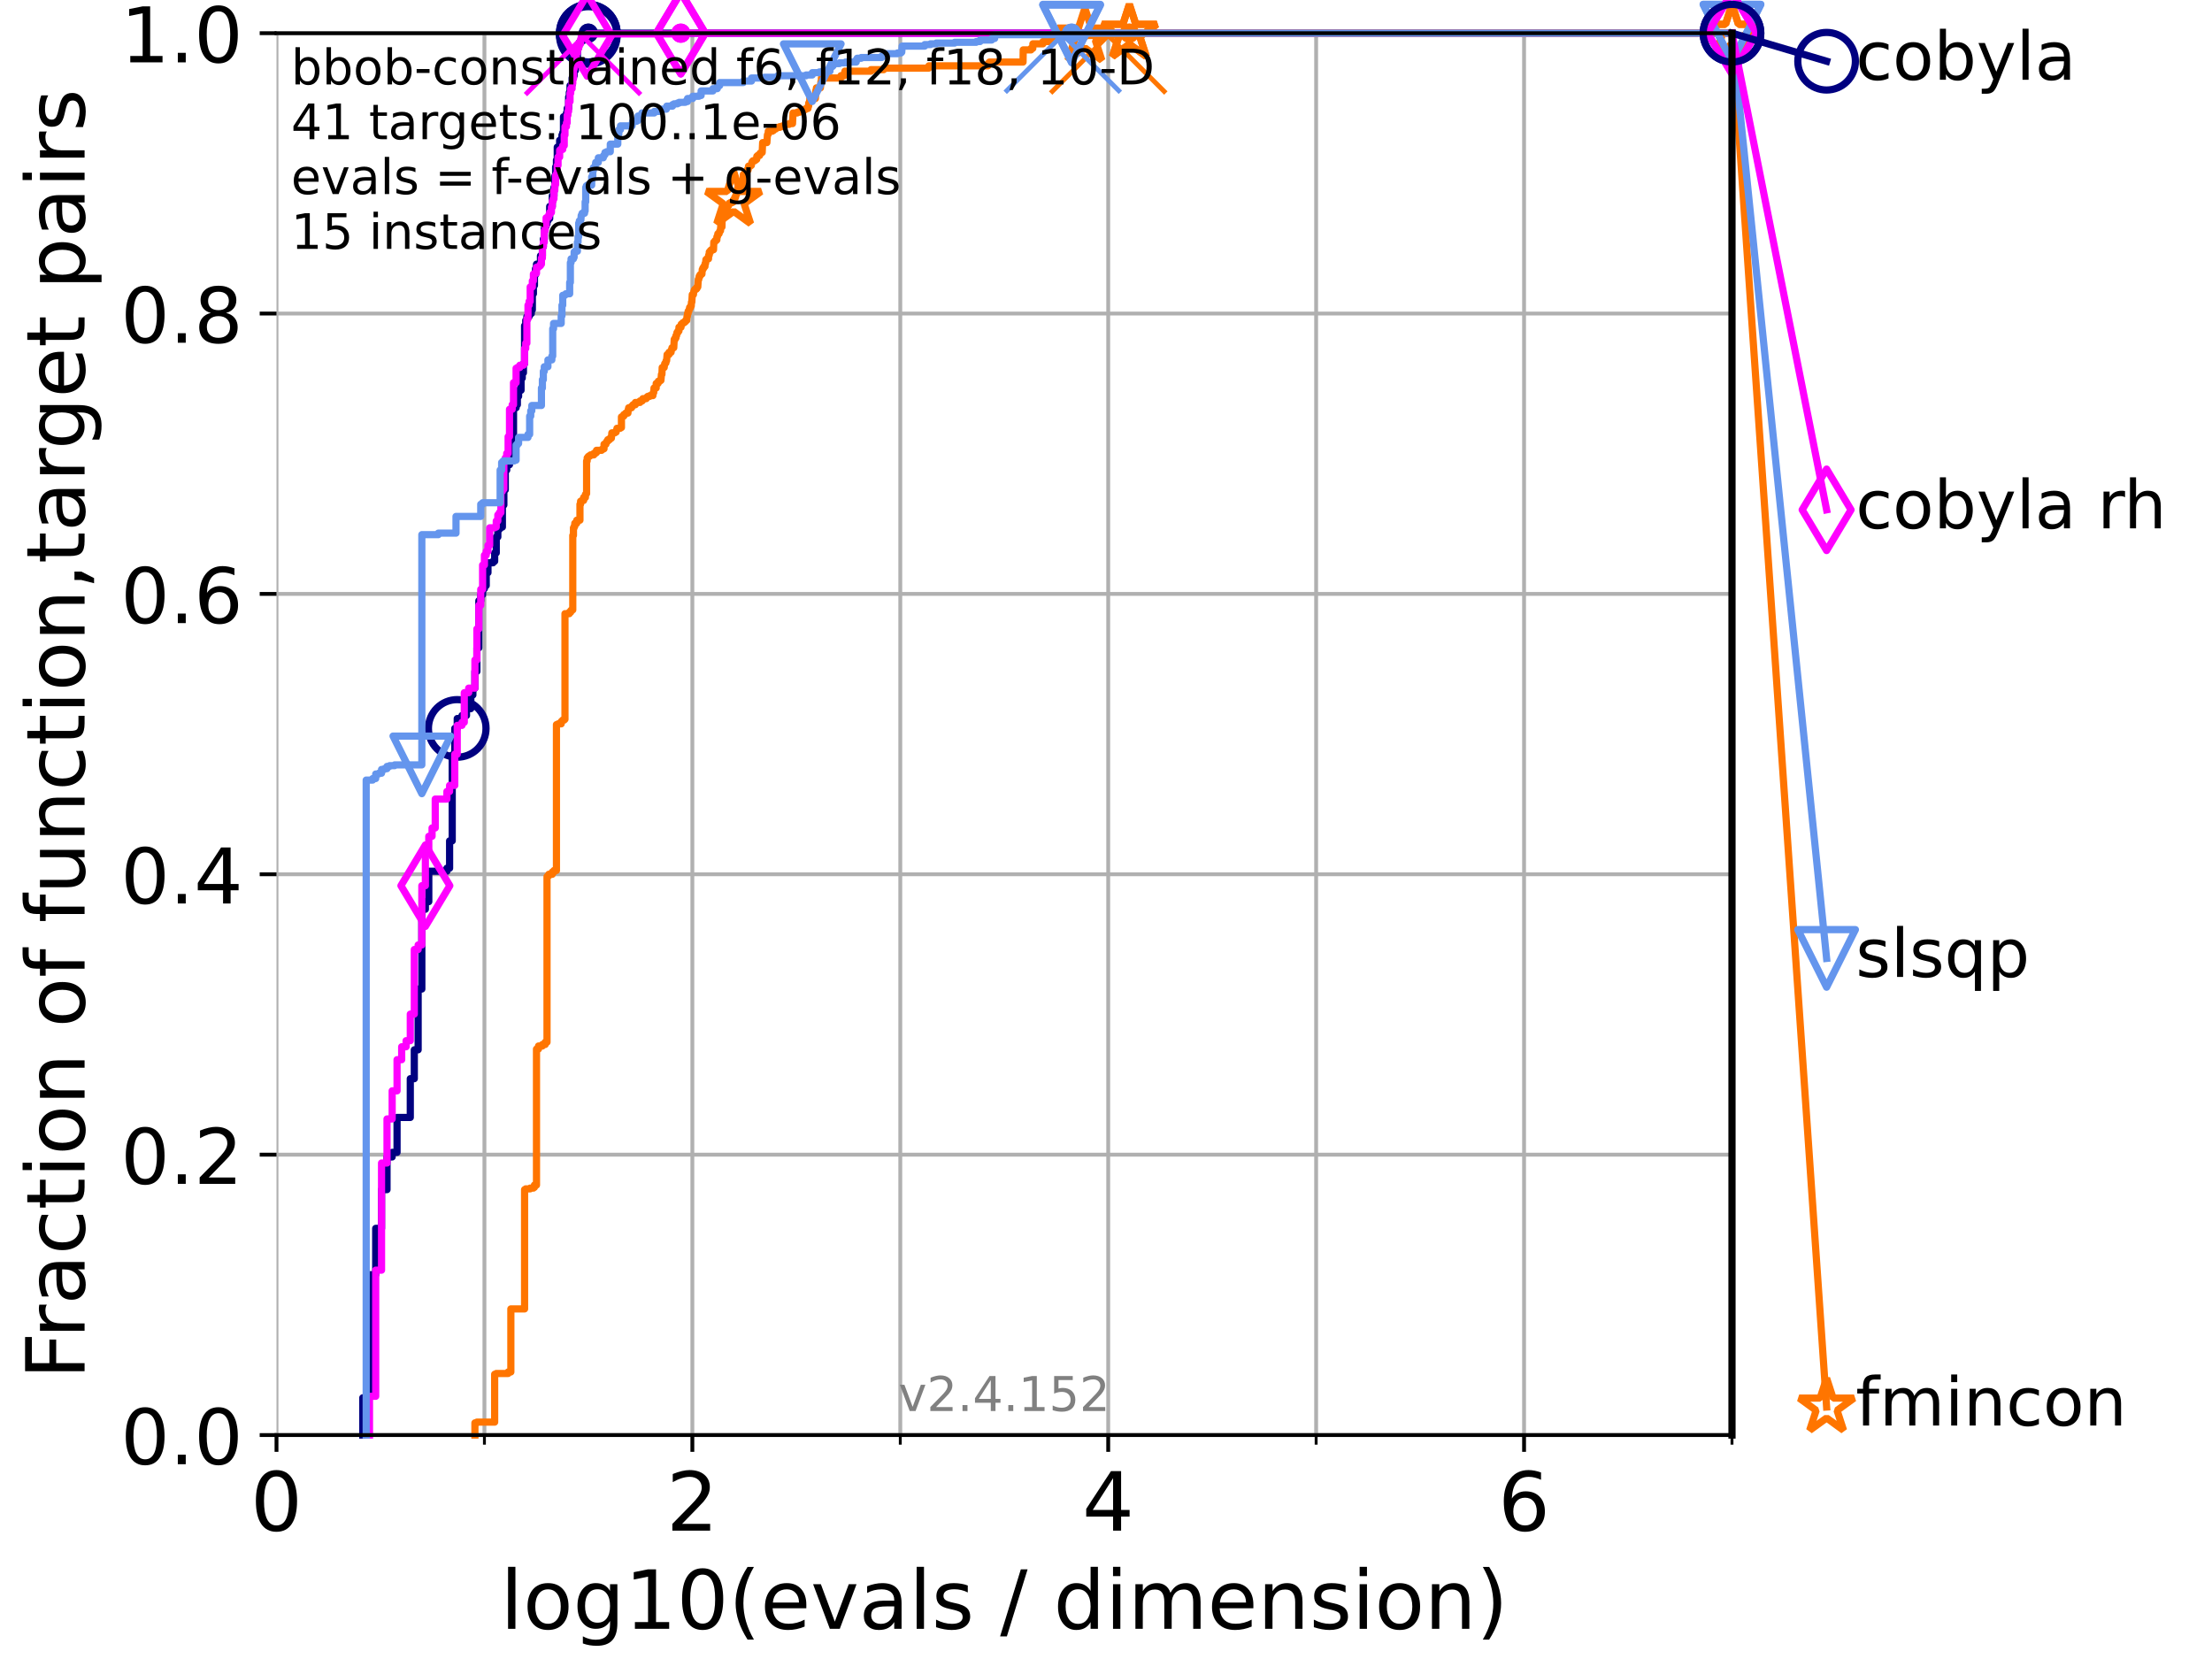 <?xml version="1.0" encoding="utf-8" standalone="no"?>
<!DOCTYPE svg PUBLIC "-//W3C//DTD SVG 1.1//EN"
  "http://www.w3.org/Graphics/SVG/1.1/DTD/svg11.dtd">
<!-- Created with matplotlib (https://matplotlib.org/) -->
<svg height="345.6pt" version="1.1" viewBox="0 0 460.8 345.6" width="460.8pt" xmlns="http://www.w3.org/2000/svg" xmlns:xlink="http://www.w3.org/1999/xlink">
 <defs>
  <style type="text/css">*{stroke-linecap:butt;stroke-linejoin:round;}</style>
 </defs>
 <g id="figure_1">
  <g id="patch_1">
   <path d="M 0 345.6 
L 460.8 345.6 
L 460.8 0 
L 0 0 
z
" style="fill:#ffffff;"/>
  </g>
  <g id="axes_1">
   <g id="patch_2">
    <path d="M 57.6 298.944 
L 360.806 298.944 
L 360.806 6.912 
L 57.6 6.912 
z
" style="fill:#ffffff;"/>
   </g>
   <g id="matplotlib.axis_1">
    <g id="xtick_1">
     <g id="line2d_1">
      <path clip-path="url(#p1d4c2bbe46)" d="M 57.6 298.944 
L 57.6 6.912 
" style="fill:none;stroke:#b0b0b0;stroke-linecap:square;stroke-width:0.8;"/>
     </g>
     <g id="line2d_2">
      <defs>
       <path d="M 0 0 
L 0 3.5 
" id="m1da1d64ecf" style="stroke:#000000;stroke-width:0.8;"/>
      </defs>
      <g>
       <use style="stroke:#000000;stroke-width:0.8;" x="57.6" xlink:href="#m1da1d64ecf" y="298.944"/>
      </g>
     </g>
     <g id="text_1">
      <!-- 0 -->
      <g transform="translate(52.192 318.861)scale(0.17 -0.17)">
       <defs>
        <path d="M 31.781 66.406 
Q 24.172 66.406 20.328 58.906 
Q 16.5 51.422 16.5 36.375 
Q 16.5 21.391 20.328 13.891 
Q 24.172 6.391 31.781 6.391 
Q 39.453 6.391 43.281 13.891 
Q 47.125 21.391 47.125 36.375 
Q 47.125 51.422 43.281 58.906 
Q 39.453 66.406 31.781 66.406 
z
M 31.781 74.219 
Q 44.047 74.219 50.516 64.516 
Q 56.984 54.828 56.984 36.375 
Q 56.984 17.969 50.516 8.266 
Q 44.047 -1.422 31.781 -1.422 
Q 19.531 -1.422 13.062 8.266 
Q 6.594 17.969 6.594 36.375 
Q 6.594 54.828 13.062 64.516 
Q 19.531 74.219 31.781 74.219 
z
" id="DejaVuSans-48"/>
       </defs>
       <use xlink:href="#DejaVuSans-48"/>
      </g>
     </g>
    </g>
    <g id="xtick_2">
     <g id="line2d_3">
      <path clip-path="url(#p1d4c2bbe46)" d="M 144.23 298.944 
L 144.23 6.912 
" style="fill:none;stroke:#b0b0b0;stroke-linecap:square;stroke-width:0.8;"/>
     </g>
     <g id="line2d_4">
      <g>
       <use style="stroke:#000000;stroke-width:0.8;" x="144.23" xlink:href="#m1da1d64ecf" y="298.944"/>
      </g>
     </g>
     <g id="text_2">
      <!-- 2 -->
      <g transform="translate(138.822 318.861)scale(0.17 -0.17)">
       <defs>
        <path d="M 19.188 8.297 
L 53.609 8.297 
L 53.609 0 
L 7.328 0 
L 7.328 8.297 
Q 12.938 14.109 22.625 23.891 
Q 32.328 33.688 34.812 36.531 
Q 39.547 41.844 41.422 45.531 
Q 43.312 49.219 43.312 52.781 
Q 43.312 58.594 39.234 62.25 
Q 35.156 65.922 28.609 65.922 
Q 23.969 65.922 18.812 64.312 
Q 13.672 62.703 7.812 59.422 
L 7.812 69.391 
Q 13.766 71.781 18.938 73 
Q 24.125 74.219 28.422 74.219 
Q 39.75 74.219 46.484 68.547 
Q 53.219 62.891 53.219 53.422 
Q 53.219 48.922 51.531 44.891 
Q 49.859 40.875 45.406 35.406 
Q 44.188 33.984 37.641 27.219 
Q 31.109 20.453 19.188 8.297 
z
" id="DejaVuSans-50"/>
       </defs>
       <use xlink:href="#DejaVuSans-50"/>
      </g>
     </g>
    </g>
    <g id="xtick_3">
     <g id="line2d_5">
      <path clip-path="url(#p1d4c2bbe46)" d="M 230.861 298.944 
L 230.861 6.912 
" style="fill:none;stroke:#b0b0b0;stroke-linecap:square;stroke-width:0.8;"/>
     </g>
     <g id="line2d_6">
      <g>
       <use style="stroke:#000000;stroke-width:0.8;" x="230.861" xlink:href="#m1da1d64ecf" y="298.944"/>
      </g>
     </g>
     <g id="text_3">
      <!-- 4 -->
      <g transform="translate(225.453 318.861)scale(0.17 -0.17)">
       <defs>
        <path d="M 37.797 64.312 
L 12.891 25.391 
L 37.797 25.391 
z
M 35.203 72.906 
L 47.609 72.906 
L 47.609 25.391 
L 58.016 25.391 
L 58.016 17.188 
L 47.609 17.188 
L 47.609 0 
L 37.797 0 
L 37.797 17.188 
L 4.891 17.188 
L 4.891 26.703 
z
" id="DejaVuSans-52"/>
       </defs>
       <use xlink:href="#DejaVuSans-52"/>
      </g>
     </g>
    </g>
    <g id="xtick_4">
     <g id="line2d_7">
      <path clip-path="url(#p1d4c2bbe46)" d="M 317.491 298.944 
L 317.491 6.912 
" style="fill:none;stroke:#b0b0b0;stroke-linecap:square;stroke-width:0.8;"/>
     </g>
     <g id="line2d_8">
      <g>
       <use style="stroke:#000000;stroke-width:0.8;" x="317.491" xlink:href="#m1da1d64ecf" y="298.944"/>
      </g>
     </g>
     <g id="text_4">
      <!-- 6 -->
      <g transform="translate(312.083 318.861)scale(0.17 -0.17)">
       <defs>
        <path d="M 33.016 40.375 
Q 26.375 40.375 22.484 35.828 
Q 18.609 31.297 18.609 23.391 
Q 18.609 15.531 22.484 10.953 
Q 26.375 6.391 33.016 6.391 
Q 39.656 6.391 43.531 10.953 
Q 47.406 15.531 47.406 23.391 
Q 47.406 31.297 43.531 35.828 
Q 39.656 40.375 33.016 40.375 
z
M 52.594 71.297 
L 52.594 62.312 
Q 48.875 64.062 45.094 64.984 
Q 41.312 65.922 37.594 65.922 
Q 27.828 65.922 22.672 59.328 
Q 17.531 52.734 16.797 39.406 
Q 19.672 43.656 24.016 45.922 
Q 28.375 48.188 33.594 48.188 
Q 44.578 48.188 50.953 41.516 
Q 57.328 34.859 57.328 23.391 
Q 57.328 12.156 50.688 5.359 
Q 44.047 -1.422 33.016 -1.422 
Q 20.359 -1.422 13.672 8.266 
Q 6.984 17.969 6.984 36.375 
Q 6.984 53.656 15.188 63.938 
Q 23.391 74.219 37.203 74.219 
Q 40.922 74.219 44.703 73.484 
Q 48.484 72.75 52.594 71.297 
z
" id="DejaVuSans-54"/>
       </defs>
       <use xlink:href="#DejaVuSans-54"/>
      </g>
     </g>
    </g>
    <g id="xtick_5">
     <g id="line2d_9">
      <path clip-path="url(#p1d4c2bbe46)" d="M 100.915 298.944 
L 100.915 6.912 
" style="fill:none;stroke:#b0b0b0;stroke-linecap:square;stroke-width:0.8;"/>
     </g>
     <g id="line2d_10">
      <defs>
       <path d="M 0 0 
L 0 2 
" id="m5554ebedea" style="stroke:#000000;stroke-width:0.6;"/>
      </defs>
      <g>
       <use style="stroke:#000000;stroke-width:0.6;" x="100.915" xlink:href="#m5554ebedea" y="298.944"/>
      </g>
     </g>
    </g>
    <g id="xtick_6">
     <g id="line2d_11">
      <path clip-path="url(#p1d4c2bbe46)" d="M 187.546 298.944 
L 187.546 6.912 
" style="fill:none;stroke:#b0b0b0;stroke-linecap:square;stroke-width:0.8;"/>
     </g>
     <g id="line2d_12">
      <g>
       <use style="stroke:#000000;stroke-width:0.6;" x="187.546" xlink:href="#m5554ebedea" y="298.944"/>
      </g>
     </g>
    </g>
    <g id="xtick_7">
     <g id="line2d_13">
      <path clip-path="url(#p1d4c2bbe46)" d="M 274.176 298.944 
L 274.176 6.912 
" style="fill:none;stroke:#b0b0b0;stroke-linecap:square;stroke-width:0.8;"/>
     </g>
     <g id="line2d_14">
      <g>
       <use style="stroke:#000000;stroke-width:0.6;" x="274.176" xlink:href="#m5554ebedea" y="298.944"/>
      </g>
     </g>
    </g>
    <g id="xtick_8">
     <g id="line2d_15">
      <path clip-path="url(#p1d4c2bbe46)" d="M 360.806 298.944 
L 360.806 6.912 
" style="fill:none;stroke:#b0b0b0;stroke-linecap:square;stroke-width:0.8;"/>
     </g>
     <g id="line2d_16">
      <g>
       <use style="stroke:#000000;stroke-width:0.6;" x="360.806" xlink:href="#m5554ebedea" y="298.944"/>
      </g>
     </g>
    </g>
    <g id="text_5">
     <!-- log10(evals / dimension) -->
     <g transform="translate(104.239 339.314)scale(0.17 -0.17)">
      <defs>
       <path d="M 9.422 75.984 
L 18.406 75.984 
L 18.406 0 
L 9.422 0 
z
" id="DejaVuSans-108"/>
       <path d="M 30.609 48.391 
Q 23.391 48.391 19.188 42.75 
Q 14.984 37.109 14.984 27.297 
Q 14.984 17.484 19.156 11.844 
Q 23.344 6.203 30.609 6.203 
Q 37.797 6.203 41.984 11.859 
Q 46.188 17.531 46.188 27.297 
Q 46.188 37.016 41.984 42.703 
Q 37.797 48.391 30.609 48.391 
z
M 30.609 56 
Q 42.328 56 49.016 48.375 
Q 55.719 40.766 55.719 27.297 
Q 55.719 13.875 49.016 6.219 
Q 42.328 -1.422 30.609 -1.422 
Q 18.844 -1.422 12.172 6.219 
Q 5.516 13.875 5.516 27.297 
Q 5.516 40.766 12.172 48.375 
Q 18.844 56 30.609 56 
z
" id="DejaVuSans-111"/>
       <path d="M 45.406 27.984 
Q 45.406 37.75 41.375 43.109 
Q 37.359 48.484 30.078 48.484 
Q 22.859 48.484 18.828 43.109 
Q 14.797 37.75 14.797 27.984 
Q 14.797 18.266 18.828 12.891 
Q 22.859 7.516 30.078 7.516 
Q 37.359 7.516 41.375 12.891 
Q 45.406 18.266 45.406 27.984 
z
M 54.391 6.781 
Q 54.391 -7.172 48.188 -13.984 
Q 42 -20.797 29.203 -20.797 
Q 24.469 -20.797 20.266 -20.094 
Q 16.062 -19.391 12.109 -17.922 
L 12.109 -9.188 
Q 16.062 -11.328 19.922 -12.344 
Q 23.781 -13.375 27.781 -13.375 
Q 36.625 -13.375 41.016 -8.766 
Q 45.406 -4.156 45.406 5.172 
L 45.406 9.625 
Q 42.625 4.781 38.281 2.391 
Q 33.938 0 27.875 0 
Q 17.828 0 11.672 7.656 
Q 5.516 15.328 5.516 27.984 
Q 5.516 40.672 11.672 48.328 
Q 17.828 56 27.875 56 
Q 33.938 56 38.281 53.609 
Q 42.625 51.219 45.406 46.391 
L 45.406 54.688 
L 54.391 54.688 
z
" id="DejaVuSans-103"/>
       <path d="M 12.406 8.297 
L 28.516 8.297 
L 28.516 63.922 
L 10.984 60.406 
L 10.984 69.391 
L 28.422 72.906 
L 38.281 72.906 
L 38.281 8.297 
L 54.391 8.297 
L 54.391 0 
L 12.406 0 
z
" id="DejaVuSans-49"/>
       <path d="M 31 75.875 
Q 24.469 64.656 21.281 53.656 
Q 18.109 42.672 18.109 31.391 
Q 18.109 20.125 21.312 9.062 
Q 24.516 -2 31 -13.188 
L 23.188 -13.188 
Q 15.875 -1.703 12.234 9.375 
Q 8.594 20.453 8.594 31.391 
Q 8.594 42.281 12.203 53.312 
Q 15.828 64.359 23.188 75.875 
z
" id="DejaVuSans-40"/>
       <path d="M 56.203 29.594 
L 56.203 25.203 
L 14.891 25.203 
Q 15.484 15.922 20.484 11.062 
Q 25.484 6.203 34.422 6.203 
Q 39.594 6.203 44.453 7.469 
Q 49.312 8.734 54.109 11.281 
L 54.109 2.781 
Q 49.266 0.734 44.188 -0.344 
Q 39.109 -1.422 33.891 -1.422 
Q 20.797 -1.422 13.156 6.188 
Q 5.516 13.812 5.516 26.812 
Q 5.516 40.234 12.766 48.109 
Q 20.016 56 32.328 56 
Q 43.359 56 49.781 48.891 
Q 56.203 41.797 56.203 29.594 
z
M 47.219 32.234 
Q 47.125 39.594 43.094 43.984 
Q 39.062 48.391 32.422 48.391 
Q 24.906 48.391 20.391 44.141 
Q 15.875 39.891 15.188 32.172 
z
" id="DejaVuSans-101"/>
       <path d="M 2.984 54.688 
L 12.5 54.688 
L 29.594 8.797 
L 46.688 54.688 
L 56.203 54.688 
L 35.688 0 
L 23.484 0 
z
" id="DejaVuSans-118"/>
       <path d="M 34.281 27.484 
Q 23.391 27.484 19.188 25 
Q 14.984 22.516 14.984 16.5 
Q 14.984 11.719 18.141 8.906 
Q 21.297 6.109 26.703 6.109 
Q 34.188 6.109 38.703 11.406 
Q 43.219 16.703 43.219 25.484 
L 43.219 27.484 
z
M 52.203 31.203 
L 52.203 0 
L 43.219 0 
L 43.219 8.297 
Q 40.141 3.328 35.547 0.953 
Q 30.953 -1.422 24.312 -1.422 
Q 15.922 -1.422 10.953 3.297 
Q 6 8.016 6 15.922 
Q 6 25.141 12.172 29.828 
Q 18.359 34.516 30.609 34.516 
L 43.219 34.516 
L 43.219 35.406 
Q 43.219 41.609 39.141 45 
Q 35.062 48.391 27.688 48.391 
Q 23 48.391 18.547 47.266 
Q 14.109 46.141 10.016 43.891 
L 10.016 52.203 
Q 14.938 54.109 19.578 55.047 
Q 24.219 56 28.609 56 
Q 40.484 56 46.344 49.844 
Q 52.203 43.703 52.203 31.203 
z
" id="DejaVuSans-97"/>
       <path d="M 44.281 53.078 
L 44.281 44.578 
Q 40.484 46.531 36.375 47.5 
Q 32.281 48.484 27.875 48.484 
Q 21.188 48.484 17.844 46.438 
Q 14.5 44.391 14.5 40.281 
Q 14.5 37.156 16.891 35.375 
Q 19.281 33.594 26.516 31.984 
L 29.594 31.297 
Q 39.156 29.25 43.188 25.516 
Q 47.219 21.781 47.219 15.094 
Q 47.219 7.469 41.188 3.016 
Q 35.156 -1.422 24.609 -1.422 
Q 20.219 -1.422 15.453 -0.562 
Q 10.688 0.297 5.422 2 
L 5.422 11.281 
Q 10.406 8.688 15.234 7.391 
Q 20.062 6.109 24.812 6.109 
Q 31.156 6.109 34.562 8.281 
Q 37.984 10.453 37.984 14.406 
Q 37.984 18.062 35.516 20.016 
Q 33.062 21.969 24.703 23.781 
L 21.578 24.516 
Q 13.234 26.266 9.516 29.906 
Q 5.812 33.547 5.812 39.891 
Q 5.812 47.609 11.281 51.797 
Q 16.75 56 26.812 56 
Q 31.781 56 36.172 55.266 
Q 40.578 54.547 44.281 53.078 
z
" id="DejaVuSans-115"/>
       <path id="DejaVuSans-32"/>
       <path d="M 25.391 72.906 
L 33.688 72.906 
L 8.297 -9.281 
L 0 -9.281 
z
" id="DejaVuSans-47"/>
       <path d="M 45.406 46.391 
L 45.406 75.984 
L 54.391 75.984 
L 54.391 0 
L 45.406 0 
L 45.406 8.203 
Q 42.578 3.328 38.25 0.953 
Q 33.938 -1.422 27.875 -1.422 
Q 17.969 -1.422 11.734 6.484 
Q 5.516 14.406 5.516 27.297 
Q 5.516 40.188 11.734 48.094 
Q 17.969 56 27.875 56 
Q 33.938 56 38.25 53.625 
Q 42.578 51.266 45.406 46.391 
z
M 14.797 27.297 
Q 14.797 17.391 18.875 11.75 
Q 22.953 6.109 30.078 6.109 
Q 37.203 6.109 41.297 11.75 
Q 45.406 17.391 45.406 27.297 
Q 45.406 37.203 41.297 42.844 
Q 37.203 48.484 30.078 48.484 
Q 22.953 48.484 18.875 42.844 
Q 14.797 37.203 14.797 27.297 
z
" id="DejaVuSans-100"/>
       <path d="M 9.422 54.688 
L 18.406 54.688 
L 18.406 0 
L 9.422 0 
z
M 9.422 75.984 
L 18.406 75.984 
L 18.406 64.594 
L 9.422 64.594 
z
" id="DejaVuSans-105"/>
       <path d="M 52 44.188 
Q 55.375 50.25 60.062 53.125 
Q 64.75 56 71.094 56 
Q 79.641 56 84.281 50.016 
Q 88.922 44.047 88.922 33.016 
L 88.922 0 
L 79.891 0 
L 79.891 32.719 
Q 79.891 40.578 77.094 44.375 
Q 74.312 48.188 68.609 48.188 
Q 61.625 48.188 57.562 43.547 
Q 53.516 38.922 53.516 30.906 
L 53.516 0 
L 44.484 0 
L 44.484 32.719 
Q 44.484 40.625 41.703 44.406 
Q 38.922 48.188 33.109 48.188 
Q 26.219 48.188 22.156 43.531 
Q 18.109 38.875 18.109 30.906 
L 18.109 0 
L 9.078 0 
L 9.078 54.688 
L 18.109 54.688 
L 18.109 46.188 
Q 21.188 51.219 25.484 53.609 
Q 29.781 56 35.688 56 
Q 41.656 56 45.828 52.969 
Q 50 49.953 52 44.188 
z
" id="DejaVuSans-109"/>
       <path d="M 54.891 33.016 
L 54.891 0 
L 45.906 0 
L 45.906 32.719 
Q 45.906 40.484 42.875 44.328 
Q 39.844 48.188 33.797 48.188 
Q 26.516 48.188 22.312 43.547 
Q 18.109 38.922 18.109 30.906 
L 18.109 0 
L 9.078 0 
L 9.078 54.688 
L 18.109 54.688 
L 18.109 46.188 
Q 21.344 51.125 25.703 53.562 
Q 30.078 56 35.797 56 
Q 45.219 56 50.047 50.172 
Q 54.891 44.344 54.891 33.016 
z
" id="DejaVuSans-110"/>
       <path d="M 8.016 75.875 
L 15.828 75.875 
Q 23.141 64.359 26.781 53.312 
Q 30.422 42.281 30.422 31.391 
Q 30.422 20.453 26.781 9.375 
Q 23.141 -1.703 15.828 -13.188 
L 8.016 -13.188 
Q 14.5 -2 17.703 9.062 
Q 20.906 20.125 20.906 31.391 
Q 20.906 42.672 17.703 53.656 
Q 14.5 64.656 8.016 75.875 
z
" id="DejaVuSans-41"/>
      </defs>
      <use xlink:href="#DejaVuSans-108"/>
      <use x="27.783" xlink:href="#DejaVuSans-111"/>
      <use x="88.965" xlink:href="#DejaVuSans-103"/>
      <use x="152.441" xlink:href="#DejaVuSans-49"/>
      <use x="216.064" xlink:href="#DejaVuSans-48"/>
      <use x="279.688" xlink:href="#DejaVuSans-40"/>
      <use x="318.701" xlink:href="#DejaVuSans-101"/>
      <use x="380.225" xlink:href="#DejaVuSans-118"/>
      <use x="439.404" xlink:href="#DejaVuSans-97"/>
      <use x="500.684" xlink:href="#DejaVuSans-108"/>
      <use x="528.467" xlink:href="#DejaVuSans-115"/>
      <use x="580.566" xlink:href="#DejaVuSans-32"/>
      <use x="612.354" xlink:href="#DejaVuSans-47"/>
      <use x="646.045" xlink:href="#DejaVuSans-32"/>
      <use x="677.832" xlink:href="#DejaVuSans-100"/>
      <use x="741.309" xlink:href="#DejaVuSans-105"/>
      <use x="769.092" xlink:href="#DejaVuSans-109"/>
      <use x="866.504" xlink:href="#DejaVuSans-101"/>
      <use x="928.027" xlink:href="#DejaVuSans-110"/>
      <use x="991.406" xlink:href="#DejaVuSans-115"/>
      <use x="1043.506" xlink:href="#DejaVuSans-105"/>
      <use x="1071.289" xlink:href="#DejaVuSans-111"/>
      <use x="1132.471" xlink:href="#DejaVuSans-110"/>
      <use x="1195.85" xlink:href="#DejaVuSans-41"/>
     </g>
    </g>
   </g>
   <g id="matplotlib.axis_2">
    <g id="ytick_1">
     <g id="line2d_17">
      <path clip-path="url(#p1d4c2bbe46)" d="M 57.6 298.944 
L 360.806 298.944 
" style="fill:none;stroke:#b0b0b0;stroke-linecap:square;stroke-width:0.8;"/>
     </g>
     <g id="line2d_18">
      <defs>
       <path d="M 0 0 
L -3.5 0 
" id="m7b3ab9f19c" style="stroke:#000000;stroke-width:0.8;"/>
      </defs>
      <g>
       <use style="stroke:#000000;stroke-width:0.8;" x="57.6" xlink:href="#m7b3ab9f19c" y="298.944"/>
      </g>
     </g>
     <g id="text_6">
      <!-- 0.0 -->
      <g transform="translate(25.155 305.023)scale(0.16 -0.16)">
       <defs>
        <path d="M 10.688 12.406 
L 21 12.406 
L 21 0 
L 10.688 0 
z
" id="DejaVuSans-46"/>
       </defs>
       <use xlink:href="#DejaVuSans-48"/>
       <use x="63.623" xlink:href="#DejaVuSans-46"/>
       <use x="95.41" xlink:href="#DejaVuSans-48"/>
      </g>
     </g>
    </g>
    <g id="ytick_2">
     <g id="line2d_19">
      <path clip-path="url(#p1d4c2bbe46)" d="M 57.6 240.538 
L 360.806 240.538 
" style="fill:none;stroke:#b0b0b0;stroke-linecap:square;stroke-width:0.8;"/>
     </g>
     <g id="line2d_20">
      <g>
       <use style="stroke:#000000;stroke-width:0.8;" x="57.6" xlink:href="#m7b3ab9f19c" y="240.538"/>
      </g>
     </g>
     <g id="text_7">
      <!-- 0.2 -->
      <g transform="translate(25.155 246.616)scale(0.16 -0.16)">
       <use xlink:href="#DejaVuSans-48"/>
       <use x="63.623" xlink:href="#DejaVuSans-46"/>
       <use x="95.41" xlink:href="#DejaVuSans-50"/>
      </g>
     </g>
    </g>
    <g id="ytick_3">
     <g id="line2d_21">
      <path clip-path="url(#p1d4c2bbe46)" d="M 57.6 182.131 
L 360.806 182.131 
" style="fill:none;stroke:#b0b0b0;stroke-linecap:square;stroke-width:0.8;"/>
     </g>
     <g id="line2d_22">
      <g>
       <use style="stroke:#000000;stroke-width:0.8;" x="57.6" xlink:href="#m7b3ab9f19c" y="182.131"/>
      </g>
     </g>
     <g id="text_8">
      <!-- 0.4 -->
      <g transform="translate(25.155 188.21)scale(0.16 -0.16)">
       <use xlink:href="#DejaVuSans-48"/>
       <use x="63.623" xlink:href="#DejaVuSans-46"/>
       <use x="95.41" xlink:href="#DejaVuSans-52"/>
      </g>
     </g>
    </g>
    <g id="ytick_4">
     <g id="line2d_23">
      <path clip-path="url(#p1d4c2bbe46)" d="M 57.6 123.725 
L 360.806 123.725 
" style="fill:none;stroke:#b0b0b0;stroke-linecap:square;stroke-width:0.8;"/>
     </g>
     <g id="line2d_24">
      <g>
       <use style="stroke:#000000;stroke-width:0.8;" x="57.6" xlink:href="#m7b3ab9f19c" y="123.725"/>
      </g>
     </g>
     <g id="text_9">
      <!-- 0.6 -->
      <g transform="translate(25.155 129.804)scale(0.16 -0.16)">
       <use xlink:href="#DejaVuSans-48"/>
       <use x="63.623" xlink:href="#DejaVuSans-46"/>
       <use x="95.41" xlink:href="#DejaVuSans-54"/>
      </g>
     </g>
    </g>
    <g id="ytick_5">
     <g id="line2d_25">
      <path clip-path="url(#p1d4c2bbe46)" d="M 57.6 65.318 
L 360.806 65.318 
" style="fill:none;stroke:#b0b0b0;stroke-linecap:square;stroke-width:0.8;"/>
     </g>
     <g id="line2d_26">
      <g>
       <use style="stroke:#000000;stroke-width:0.8;" x="57.6" xlink:href="#m7b3ab9f19c" y="65.318"/>
      </g>
     </g>
     <g id="text_10">
      <!-- 0.8 -->
      <g transform="translate(25.155 71.397)scale(0.16 -0.16)">
       <defs>
        <path d="M 31.781 34.625 
Q 24.75 34.625 20.719 30.859 
Q 16.703 27.094 16.703 20.516 
Q 16.703 13.922 20.719 10.156 
Q 24.75 6.391 31.781 6.391 
Q 38.812 6.391 42.859 10.172 
Q 46.922 13.969 46.922 20.516 
Q 46.922 27.094 42.891 30.859 
Q 38.875 34.625 31.781 34.625 
z
M 21.922 38.812 
Q 15.578 40.375 12.031 44.719 
Q 8.5 49.078 8.5 55.328 
Q 8.5 64.062 14.719 69.141 
Q 20.953 74.219 31.781 74.219 
Q 42.672 74.219 48.875 69.141 
Q 55.078 64.062 55.078 55.328 
Q 55.078 49.078 51.531 44.719 
Q 48 40.375 41.703 38.812 
Q 48.828 37.156 52.797 32.312 
Q 56.781 27.484 56.781 20.516 
Q 56.781 9.906 50.312 4.234 
Q 43.844 -1.422 31.781 -1.422 
Q 19.734 -1.422 13.25 4.234 
Q 6.781 9.906 6.781 20.516 
Q 6.781 27.484 10.781 32.312 
Q 14.797 37.156 21.922 38.812 
z
M 18.312 54.391 
Q 18.312 48.734 21.844 45.562 
Q 25.391 42.391 31.781 42.391 
Q 38.141 42.391 41.719 45.562 
Q 45.312 48.734 45.312 54.391 
Q 45.312 60.062 41.719 63.234 
Q 38.141 66.406 31.781 66.406 
Q 25.391 66.406 21.844 63.234 
Q 18.312 60.062 18.312 54.391 
z
" id="DejaVuSans-56"/>
       </defs>
       <use xlink:href="#DejaVuSans-48"/>
       <use x="63.623" xlink:href="#DejaVuSans-46"/>
       <use x="95.41" xlink:href="#DejaVuSans-56"/>
      </g>
     </g>
    </g>
    <g id="ytick_6">
     <g id="line2d_27">
      <path clip-path="url(#p1d4c2bbe46)" d="M 57.6 6.912 
L 360.806 6.912 
" style="fill:none;stroke:#b0b0b0;stroke-linecap:square;stroke-width:0.8;"/>
     </g>
     <g id="line2d_28">
      <g>
       <use style="stroke:#000000;stroke-width:0.8;" x="57.6" xlink:href="#m7b3ab9f19c" y="6.912"/>
      </g>
     </g>
     <g id="text_11">
      <!-- 1.0 -->
      <g transform="translate(25.155 12.991)scale(0.16 -0.16)">
       <use xlink:href="#DejaVuSans-49"/>
       <use x="63.623" xlink:href="#DejaVuSans-46"/>
       <use x="95.41" xlink:href="#DejaVuSans-48"/>
      </g>
     </g>
    </g>
    <g id="text_12">
     <!-- Fraction of function,target pairs -->
     <g transform="translate(17.62 287.313)rotate(-90)scale(0.17 -0.17)">
      <defs>
       <path d="M 9.812 72.906 
L 51.703 72.906 
L 51.703 64.594 
L 19.672 64.594 
L 19.672 43.109 
L 48.578 43.109 
L 48.578 34.812 
L 19.672 34.812 
L 19.672 0 
L 9.812 0 
z
" id="DejaVuSans-70"/>
       <path d="M 41.109 46.297 
Q 39.594 47.172 37.812 47.578 
Q 36.031 48 33.891 48 
Q 26.266 48 22.188 43.047 
Q 18.109 38.094 18.109 28.812 
L 18.109 0 
L 9.078 0 
L 9.078 54.688 
L 18.109 54.688 
L 18.109 46.188 
Q 20.953 51.172 25.484 53.578 
Q 30.031 56 36.531 56 
Q 37.453 56 38.578 55.875 
Q 39.703 55.766 41.062 55.516 
z
" id="DejaVuSans-114"/>
       <path d="M 48.781 52.594 
L 48.781 44.188 
Q 44.969 46.297 41.141 47.344 
Q 37.312 48.391 33.406 48.391 
Q 24.656 48.391 19.812 42.844 
Q 14.984 37.312 14.984 27.297 
Q 14.984 17.281 19.812 11.734 
Q 24.656 6.203 33.406 6.203 
Q 37.312 6.203 41.141 7.25 
Q 44.969 8.297 48.781 10.406 
L 48.781 2.094 
Q 45.016 0.344 40.984 -0.531 
Q 36.969 -1.422 32.422 -1.422 
Q 20.062 -1.422 12.781 6.344 
Q 5.516 14.109 5.516 27.297 
Q 5.516 40.672 12.859 48.328 
Q 20.219 56 33.016 56 
Q 37.156 56 41.109 55.141 
Q 45.062 54.297 48.781 52.594 
z
" id="DejaVuSans-99"/>
       <path d="M 18.312 70.219 
L 18.312 54.688 
L 36.812 54.688 
L 36.812 47.703 
L 18.312 47.703 
L 18.312 18.016 
Q 18.312 11.328 20.141 9.422 
Q 21.969 7.516 27.594 7.516 
L 36.812 7.516 
L 36.812 0 
L 27.594 0 
Q 17.188 0 13.234 3.875 
Q 9.281 7.766 9.281 18.016 
L 9.281 47.703 
L 2.688 47.703 
L 2.688 54.688 
L 9.281 54.688 
L 9.281 70.219 
z
" id="DejaVuSans-116"/>
       <path d="M 37.109 75.984 
L 37.109 68.5 
L 28.516 68.5 
Q 23.688 68.5 21.797 66.547 
Q 19.922 64.594 19.922 59.516 
L 19.922 54.688 
L 34.719 54.688 
L 34.719 47.703 
L 19.922 47.703 
L 19.922 0 
L 10.891 0 
L 10.891 47.703 
L 2.297 47.703 
L 2.297 54.688 
L 10.891 54.688 
L 10.891 58.5 
Q 10.891 67.625 15.141 71.797 
Q 19.391 75.984 28.609 75.984 
z
" id="DejaVuSans-102"/>
       <path d="M 8.5 21.578 
L 8.5 54.688 
L 17.484 54.688 
L 17.484 21.922 
Q 17.484 14.156 20.5 10.266 
Q 23.531 6.391 29.594 6.391 
Q 36.859 6.391 41.078 11.031 
Q 45.312 15.672 45.312 23.688 
L 45.312 54.688 
L 54.297 54.688 
L 54.297 0 
L 45.312 0 
L 45.312 8.406 
Q 42.047 3.422 37.719 1 
Q 33.406 -1.422 27.688 -1.422 
Q 18.266 -1.422 13.375 4.438 
Q 8.5 10.297 8.5 21.578 
z
M 31.109 56 
z
" id="DejaVuSans-117"/>
       <path d="M 11.719 12.406 
L 22.016 12.406 
L 22.016 4 
L 14.016 -11.625 
L 7.719 -11.625 
L 11.719 4 
z
" id="DejaVuSans-44"/>
       <path d="M 18.109 8.203 
L 18.109 -20.797 
L 9.078 -20.797 
L 9.078 54.688 
L 18.109 54.688 
L 18.109 46.391 
Q 20.953 51.266 25.266 53.625 
Q 29.594 56 35.594 56 
Q 45.562 56 51.781 48.094 
Q 58.016 40.188 58.016 27.297 
Q 58.016 14.406 51.781 6.484 
Q 45.562 -1.422 35.594 -1.422 
Q 29.594 -1.422 25.266 0.953 
Q 20.953 3.328 18.109 8.203 
z
M 48.688 27.297 
Q 48.688 37.203 44.609 42.844 
Q 40.531 48.484 33.406 48.484 
Q 26.266 48.484 22.188 42.844 
Q 18.109 37.203 18.109 27.297 
Q 18.109 17.391 22.188 11.75 
Q 26.266 6.109 33.406 6.109 
Q 40.531 6.109 44.609 11.75 
Q 48.688 17.391 48.688 27.297 
z
" id="DejaVuSans-112"/>
      </defs>
      <use xlink:href="#DejaVuSans-70"/>
      <use x="50.27" xlink:href="#DejaVuSans-114"/>
      <use x="91.383" xlink:href="#DejaVuSans-97"/>
      <use x="152.662" xlink:href="#DejaVuSans-99"/>
      <use x="207.643" xlink:href="#DejaVuSans-116"/>
      <use x="246.852" xlink:href="#DejaVuSans-105"/>
      <use x="274.635" xlink:href="#DejaVuSans-111"/>
      <use x="335.816" xlink:href="#DejaVuSans-110"/>
      <use x="399.195" xlink:href="#DejaVuSans-32"/>
      <use x="430.982" xlink:href="#DejaVuSans-111"/>
      <use x="492.164" xlink:href="#DejaVuSans-102"/>
      <use x="527.369" xlink:href="#DejaVuSans-32"/>
      <use x="559.156" xlink:href="#DejaVuSans-102"/>
      <use x="594.361" xlink:href="#DejaVuSans-117"/>
      <use x="657.74" xlink:href="#DejaVuSans-110"/>
      <use x="721.119" xlink:href="#DejaVuSans-99"/>
      <use x="776.1" xlink:href="#DejaVuSans-116"/>
      <use x="815.309" xlink:href="#DejaVuSans-105"/>
      <use x="843.092" xlink:href="#DejaVuSans-111"/>
      <use x="904.273" xlink:href="#DejaVuSans-110"/>
      <use x="967.652" xlink:href="#DejaVuSans-44"/>
      <use x="999.439" xlink:href="#DejaVuSans-116"/>
      <use x="1038.648" xlink:href="#DejaVuSans-97"/>
      <use x="1099.928" xlink:href="#DejaVuSans-114"/>
      <use x="1139.291" xlink:href="#DejaVuSans-103"/>
      <use x="1202.768" xlink:href="#DejaVuSans-101"/>
      <use x="1264.291" xlink:href="#DejaVuSans-116"/>
      <use x="1303.5" xlink:href="#DejaVuSans-32"/>
      <use x="1335.287" xlink:href="#DejaVuSans-112"/>
      <use x="1398.764" xlink:href="#DejaVuSans-97"/>
      <use x="1460.043" xlink:href="#DejaVuSans-105"/>
      <use x="1487.826" xlink:href="#DejaVuSans-114"/>
      <use x="1528.939" xlink:href="#DejaVuSans-115"/>
     </g>
    </g>
   </g>
   <g id="line2d_29">
    <defs>
     <path d="M 0 1.5 
C 0.398 1.5 0.779 1.342 1.061 1.061 
C 1.342 0.779 1.5 0.398 1.5 0 
C 1.5 -0.398 1.342 -0.779 1.061 -1.061 
C 0.779 -1.342 0.398 -1.5 0 -1.5 
C -0.398 -1.5 -0.779 -1.342 -1.061 -1.061 
C -1.342 -0.779 -1.5 -0.398 -1.5 0 
C -1.5 0.398 -1.342 0.779 -1.061 1.061 
C -0.779 1.342 -0.398 1.5 0 1.5 
z
" id="mb75a3f4290" style="stroke:#000080;"/>
    </defs>
    <g>
     <use style="fill:#000080;stroke:#000080;" x="122.559" xlink:href="#mb75a3f4290" y="6.912"/>
     <use style="fill:#000080;stroke:#000080;" x="122.559" xlink:href="#mb75a3f4290" y="6.912"/>
    </g>
   </g>
   <g id="line2d_30">
    <path d="M 75.575 298.944 
L 75.575 291.188 
L 76.969 291.188 
L 76.969 265.546 
L 78.267 265.546 
L 78.267 255.891 
L 79.481 255.891 
L 79.481 247.819 
L 80.621 247.819 
L 80.621 241.012 
L 81.696 241.012 
L 81.696 240.063 
L 82.713 240.063 
L 82.713 232.782 
L 85.471 232.782 
L 85.471 224.709 
L 86.307 224.709 
L 86.307 218.695 
L 87.108 218.695 
L 87.108 206.032 
L 87.876 206.032 
L 87.876 189.412 
L 88.614 189.412 
L 88.614 187.829 
L 89.324 187.829 
L 89.324 181.498 
L 93.099 181.498 
L 93.099 180.865 
L 93.66 180.865 
L 93.66 175.167 
L 94.206 175.167 
L 94.206 157.281 
L 94.736 157.281 
L 94.736 151.741 
L 95.251 151.741 
L 95.251 149.683 
L 96.241 149.683 
L 96.241 149.05 
L 97.182 149.05 
L 97.182 147.626 
L 98.078 147.626 
L 98.078 144.776 
L 98.51 144.776 
L 98.51 143.352 
L 98.933 143.352 
L 98.933 139.87 
L 99.347 139.87 
L 99.347 134.963 
L 99.751 134.963 
L 99.751 125.149 
L 100.147 125.149 
L 100.147 123.883 
L 100.535 123.883 
L 100.535 122.617 
L 100.915 122.617 
L 100.915 121.984 
L 101.288 121.984 
L 101.288 119.293 
L 101.653 119.293 
L 101.653 117.235 
L 102.708 117.235 
L 102.708 116.919 
L 103.047 116.919 
L 103.047 115.178 
L 103.38 115.178 
L 103.38 111.854 
L 103.707 111.854 
L 103.707 110.271 
L 104.029 110.271 
L 104.029 109.954 
L 104.345 109.954 
L 104.345 109.796 
L 104.656 109.796 
L 104.656 105.206 
L 104.962 105.206 
L 104.962 102.04 
L 105.263 102.04 
L 105.263 97.925 
L 105.559 97.925 
L 105.559 96.817 
L 106.138 96.817 
L 106.138 95.392 
L 106.421 95.392 
L 106.421 94.284 
L 106.699 94.284 
L 106.699 90.327 
L 106.974 90.327 
L 106.974 84.945 
L 107.512 84.945 
L 107.512 84.312 
L 107.775 84.312 
L 107.775 82.571 
L 108.034 82.571 
L 108.034 81.305 
L 108.543 81.305 
L 108.543 78.772 
L 108.792 78.772 
L 108.792 77.664 
L 109.038 77.664 
L 109.038 75.765 
L 109.28 75.765 
L 109.28 67.851 
L 109.52 67.851 
L 109.52 66.743 
L 109.757 66.743 
L 109.757 65.952 
L 110.221 65.952 
L 110.221 65.318 
L 110.675 65.318 
L 110.675 64.527 
L 110.897 64.527 
L 110.897 61.203 
L 111.117 61.203 
L 111.117 59.462 
L 111.335 59.462 
L 111.335 57.246 
L 111.55 57.246 
L 111.55 55.98 
L 111.762 55.98 
L 111.762 55.03 
L 112.589 55.03 
L 112.589 53.289 
L 112.989 53.289 
L 112.989 51.39 
L 113.186 51.39 
L 113.186 49.807 
L 113.381 49.807 
L 113.381 47.591 
L 113.574 47.591 
L 113.574 47.116 
L 113.765 47.116 
L 113.765 46.641 
L 113.954 46.641 
L 113.954 46.008 
L 114.142 46.008 
L 114.142 45.533 
L 114.51 45.533 
L 114.51 43.001 
L 115.051 43.001 
L 115.051 40.785 
L 115.402 40.785 
L 115.402 39.043 
L 115.576 39.043 
L 115.576 36.669 
L 115.747 36.669 
L 115.747 34.77 
L 115.918 34.77 
L 115.918 33.345 
L 116.086 33.345 
L 116.086 30.654 
L 116.419 30.654 
L 116.419 30.496 
L 116.584 30.496 
L 116.584 29.23 
L 116.908 29.23 
L 116.908 28.913 
L 117.068 28.913 
L 117.068 28.122 
L 117.227 28.122 
L 117.227 27.647 
L 117.384 27.647 
L 117.384 24.323 
L 117.849 24.323 
L 117.849 24.165 
L 118.001 24.165 
L 118.001 23.532 
L 118.152 23.532 
L 118.152 22.582 
L 118.451 22.582 
L 118.451 20.208 
L 118.598 20.208 
L 118.598 19.258 
L 118.745 19.258 
L 118.745 17.834 
L 119.034 17.834 
L 119.034 17.675 
L 119.177 17.675 
L 119.177 16.251 
L 119.46 16.251 
L 119.46 15.776 
L 119.6 15.776 
L 119.6 14.668 
L 119.876 14.668 
L 119.876 13.402 
L 120.013 13.402 
L 120.013 12.61 
L 120.149 12.61 
L 120.149 12.294 
L 120.284 12.294 
L 120.284 9.919 
L 120.551 9.919 
L 120.551 9.286 
L 120.683 9.286 
L 120.683 8.811 
L 120.814 8.811 
L 120.814 8.653 
L 121.073 8.653 
L 121.073 8.495 
L 121.456 8.495 
L 121.456 7.862 
L 121.831 7.862 
L 121.831 7.545 
L 122.44 7.545 
L 122.44 7.387 
L 122.559 7.387 
L 122.559 6.912 
L 360.806 6.912 
L 360.806 6.912 
" style="fill:none;stroke:#000080;stroke-linecap:square;stroke-width:1.5;"/>
   </g>
   <g id="line2d_31">
    <defs>
     <path d="M 0 6 
C 1.591 6 3.117 5.368 4.243 4.243 
C 5.368 3.117 6 1.591 6 0 
C 6 -1.591 5.368 -3.117 4.243 -4.243 
C 3.117 -5.368 1.591 -6 0 -6 
C -1.591 -6 -3.117 -5.368 -4.243 -4.243 
C -5.368 -3.117 -6 -1.591 -6 0 
C -6 1.591 -5.368 3.117 -4.243 4.243 
C -3.117 5.368 -1.591 6 0 6 
z
" id="m100c8a138b" style="stroke:#000080;stroke-width:1.5;"/>
    </defs>
    <g>
     <use style="fill-opacity:0;stroke:#000080;stroke-width:1.5;" x="95.251" xlink:href="#m100c8a138b" y="151.741"/>
     <use style="fill-opacity:0;stroke:#000080;stroke-width:1.5;" x="122.559" xlink:href="#m100c8a138b" y="7.387"/>
     <use style="fill-opacity:0;stroke:#000080;stroke-width:1.5;" x="122.559" xlink:href="#m100c8a138b" y="6.912"/>
     <use style="fill-opacity:0;stroke:#000080;stroke-width:1.5;" x="122.559" xlink:href="#m100c8a138b" y="6.912"/>
     <use style="fill-opacity:0;stroke:#000080;stroke-width:1.5;" x="360.806" xlink:href="#m100c8a138b" y="6.912"/>
    </g>
   </g>
   <g id="line2d_32">
    <path style="fill:none;stroke:#000080;stroke-linecap:square;stroke-width:1.5;"/>
    <g/>
   </g>
   <g id="line2d_33">
    <defs>
     <path d="M 0 1.5 
C 0.398 1.5 0.779 1.342 1.061 1.061 
C 1.342 0.779 1.5 0.398 1.5 0 
C 1.5 -0.398 1.342 -0.779 1.061 -1.061 
C 0.779 -1.342 0.398 -1.5 0 -1.5 
C -0.398 -1.5 -0.779 -1.342 -1.061 -1.061 
C -1.342 -0.779 -1.5 -0.398 -1.5 0 
C -1.5 0.398 -1.342 0.779 -1.061 1.061 
C -0.779 1.342 -0.398 1.5 0 1.5 
z
" id="mcc2cfadcbb" style="stroke:#ff00ff;"/>
    </defs>
    <g>
     <use style="fill:#ff00ff;stroke:#ff00ff;" x="141.826" xlink:href="#mcc2cfadcbb" y="6.912"/>
     <use style="fill:#ff00ff;stroke:#ff00ff;" x="141.826" xlink:href="#mcc2cfadcbb" y="6.912"/>
    </g>
   </g>
   <g id="line2d_34">
    <path d="M 76.969 298.944 
L 76.969 290.872 
L 78.267 290.872 
L 78.267 264.597 
L 79.481 264.597 
L 79.481 242.279 
L 80.621 242.279 
L 80.621 233.098 
L 81.696 233.098 
L 81.696 227.242 
L 82.713 227.242 
L 82.713 220.752 
L 83.678 220.752 
L 83.678 218.061 
L 84.596 218.061 
L 84.596 216.795 
L 85.471 216.795 
L 85.471 211.255 
L 86.307 211.255 
L 86.307 197.801 
L 87.108 197.801 
L 87.108 196.852 
L 87.876 196.852 
L 87.876 184.505 
L 88.614 184.505 
L 88.614 177.541 
L 89.324 177.541 
L 89.324 174.217 
L 90.008 174.217 
L 90.008 172.476 
L 90.668 172.476 
L 90.668 166.461 
L 93.099 166.461 
L 93.099 164.878 
L 93.66 164.878 
L 93.66 163.612 
L 94.736 163.612 
L 94.736 157.122 
L 95.251 157.122 
L 95.251 151.108 
L 96.241 151.108 
L 96.241 150.475 
L 96.718 150.475 
L 96.718 144.302 
L 97.635 144.302 
L 97.635 143.352 
L 98.933 143.352 
L 98.933 137.495 
L 99.347 137.495 
L 99.347 131.006 
L 99.751 131.006 
L 99.751 126.099 
L 100.147 126.099 
L 100.147 122.775 
L 100.535 122.775 
L 100.535 117.71 
L 100.915 117.71 
L 100.915 115.652 
L 101.288 115.652 
L 101.288 114.861 
L 101.653 114.861 
L 101.653 113.595 
L 102.011 113.595 
L 102.011 109.954 
L 103.047 109.954 
L 103.047 109.796 
L 103.38 109.796 
L 103.38 108.53 
L 103.707 108.53 
L 103.707 107.263 
L 104.029 107.263 
L 104.029 106.789 
L 104.345 106.789 
L 104.345 102.357 
L 104.656 102.357 
L 104.656 101.882 
L 104.962 101.882 
L 104.962 96.025 
L 105.263 96.025 
L 105.263 95.392 
L 105.559 95.392 
L 105.559 94.442 
L 105.851 94.442 
L 105.851 90.96 
L 106.138 90.96 
L 106.138 85.262 
L 106.699 85.262 
L 106.699 84.312 
L 106.974 84.312 
L 106.974 79.722 
L 107.512 79.722 
L 107.512 76.715 
L 107.775 76.715 
L 107.775 76.556 
L 108.29 76.556 
L 108.29 76.082 
L 109.038 76.082 
L 109.038 75.765 
L 109.28 75.765 
L 109.28 72.599 
L 109.52 72.599 
L 109.52 71.491 
L 109.757 71.491 
L 109.757 66.426 
L 109.99 66.426 
L 109.99 63.577 
L 110.221 63.577 
L 110.221 62.786 
L 110.449 62.786 
L 110.449 59.778 
L 110.897 59.778 
L 110.897 58.512 
L 111.117 58.512 
L 111.117 57.088 
L 111.335 57.088 
L 111.335 56.929 
L 111.762 56.929 
L 111.762 55.663 
L 112.18 55.663 
L 112.18 55.505 
L 112.386 55.505 
L 112.386 55.347 
L 112.589 55.347 
L 112.589 55.03 
L 112.79 55.03 
L 112.79 53.764 
L 112.989 53.764 
L 112.989 51.39 
L 113.186 51.39 
L 113.186 50.44 
L 113.381 50.44 
L 113.381 48.066 
L 113.574 48.066 
L 113.574 46.958 
L 113.765 46.958 
L 113.765 45.375 
L 114.142 45.375 
L 114.142 45.216 
L 114.327 45.216 
L 114.327 44.742 
L 114.51 44.742 
L 114.51 44.267 
L 114.872 44.267 
L 114.872 43.159 
L 115.051 43.159 
L 115.051 41.893 
L 115.227 41.893 
L 115.227 41.418 
L 115.402 41.418 
L 115.402 39.677 
L 115.576 39.677 
L 115.576 38.41 
L 115.747 38.41 
L 115.747 36.511 
L 115.918 36.511 
L 115.918 36.194 
L 116.086 36.194 
L 116.086 34.453 
L 116.253 34.453 
L 116.253 32.712 
L 116.584 32.712 
L 116.584 31.288 
L 116.746 31.288 
L 116.746 31.129 
L 117.227 31.129 
L 117.227 30.338 
L 117.54 30.338 
L 117.54 28.122 
L 117.695 28.122 
L 117.695 26.381 
L 118.001 26.381 
L 118.001 25.589 
L 118.152 25.589 
L 118.152 24.007 
L 118.302 24.007 
L 118.302 23.215 
L 118.451 23.215 
L 118.451 21.157 
L 118.745 21.157 
L 118.745 19.416 
L 118.89 19.416 
L 118.89 18.467 
L 119.177 18.467 
L 119.177 17.359 
L 119.319 17.359 
L 119.319 16.409 
L 119.46 16.409 
L 119.46 14.351 
L 119.6 14.351 
L 119.6 13.085 
L 119.739 13.085 
L 119.739 12.768 
L 119.876 12.768 
L 119.876 11.977 
L 120.013 11.977 
L 120.013 11.027 
L 120.284 11.027 
L 120.284 10.236 
L 120.418 10.236 
L 120.418 10.078 
L 120.551 10.078 
L 120.551 9.603 
L 120.683 9.603 
L 120.683 9.286 
L 120.814 9.286 
L 120.814 9.128 
L 120.944 9.128 
L 120.944 8.178 
L 121.073 8.178 
L 121.073 7.703 
L 121.831 7.703 
L 121.831 7.545 
L 122.199 7.545 
L 122.199 7.387 
L 122.32 7.387 
L 122.32 7.07 
L 141.826 7.07 
L 141.826 6.912 
L 360.806 6.912 
L 360.806 6.912 
" style="fill:none;stroke:#ff00ff;stroke-linecap:square;stroke-width:1.5;"/>
   </g>
   <g id="line2d_35">
    <defs>
     <path d="M -0 8.485 
L 5.091 0 
L 0 -8.485 
L -5.091 -0 
z
" id="m19e2dde7fe" style="stroke:#ff00ff;stroke-linejoin:miter;stroke-width:1.5;"/>
    </defs>
    <g>
     <use style="fill-opacity:0;stroke:#ff00ff;stroke-linejoin:miter;stroke-width:1.5;" x="88.614" xlink:href="#m19e2dde7fe" y="184.505"/>
     <use style="fill-opacity:0;stroke:#ff00ff;stroke-linejoin:miter;stroke-width:1.5;" x="122.32" xlink:href="#m19e2dde7fe" y="7.387"/>
     <use style="fill-opacity:0;stroke:#ff00ff;stroke-linejoin:miter;stroke-width:1.5;" x="141.826" xlink:href="#m19e2dde7fe" y="6.912"/>
     <use style="fill-opacity:0;stroke:#ff00ff;stroke-linejoin:miter;stroke-width:1.5;" x="141.826" xlink:href="#m19e2dde7fe" y="6.912"/>
     <use style="fill-opacity:0;stroke:#ff00ff;stroke-linejoin:miter;stroke-width:1.5;" x="360.806" xlink:href="#m19e2dde7fe" y="6.912"/>
    </g>
   </g>
   <g id="line2d_36">
    <path style="fill:none;stroke:#ff00ff;stroke-linecap:square;stroke-width:1.5;"/>
    <g/>
   </g>
   <g id="line2d_37">
    <path clip-path="url(#p1d4c2bbe46)" d="M 121.456 7.703 
" style="fill:none;stroke:#ff00ff;stroke-linecap:square;stroke-width:1.5;"/>
    <defs>
     <path d="M -12 12 
L 12 -12 
M -12 -12 
L 12 12 
" id="mdddae6a339" style="stroke:#ff00ff;"/>
    </defs>
    <g clip-path="url(#p1d4c2bbe46)">
     <use style="fill:#ff00ff;stroke:#ff00ff;" x="121.456" xlink:href="#mdddae6a339" y="7.703"/>
    </g>
   </g>
   <g id="line2d_38">
    <defs>
     <path d="M 0 1.5 
C 0.398 1.5 0.779 1.342 1.061 1.061 
C 1.342 0.779 1.5 0.398 1.5 0 
C 1.5 -0.398 1.342 -0.779 1.061 -1.061 
C 0.779 -1.342 0.398 -1.5 0 -1.5 
C -0.398 -1.5 -0.779 -1.342 -1.061 -1.061 
C -1.342 -0.779 -1.5 -0.398 -1.5 0 
C -1.5 0.398 -1.342 0.779 -1.061 1.061 
C -0.779 1.342 -0.398 1.5 0 1.5 
z
" id="ma73d1511a7" style="stroke:#ff7500;"/>
    </defs>
    <g>
     <use style="fill:#ff7500;stroke:#ff7500;" x="235.267" xlink:href="#ma73d1511a7" y="6.912"/>
     <use style="fill:#ff7500;stroke:#ff7500;" x="235.267" xlink:href="#ma73d1511a7" y="6.912"/>
    </g>
   </g>
   <g id="line2d_39">
    <path d="M 98.933 298.944 
L 98.933 296.411 
L 99.347 296.411 
L 99.347 296.253 
L 103.047 296.253 
L 103.047 286.281 
L 103.38 286.281 
L 103.38 286.123 
L 105.851 286.123 
L 105.851 285.807 
L 106.421 285.807 
L 106.421 272.669 
L 109.28 272.669 
L 109.28 247.819 
L 109.52 247.819 
L 109.52 247.66 
L 110.449 247.66 
L 110.449 247.502 
L 111.117 247.502 
L 111.117 247.344 
L 111.335 247.344 
L 111.335 246.869 
L 111.762 246.869 
L 111.762 218.536 
L 112.18 218.536 
L 112.18 217.903 
L 112.989 217.903 
L 112.989 217.587 
L 113.574 217.587 
L 113.574 217.112 
L 113.954 217.112 
L 113.954 182.606 
L 114.142 182.606 
L 114.142 182.448 
L 114.327 182.448 
L 114.327 182.131 
L 115.051 182.131 
L 115.051 181.656 
L 115.402 181.656 
L 115.402 181.34 
L 115.918 181.34 
L 115.918 150.949 
L 116.253 150.949 
L 116.253 150.791 
L 116.908 150.791 
L 116.908 150.316 
L 117.068 150.316 
L 117.068 150.158 
L 117.227 150.158 
L 117.227 150 
L 117.54 150 
L 117.54 149.841 
L 117.695 149.841 
L 117.695 127.84 
L 118.598 127.84 
L 118.598 127.524 
L 118.89 127.524 
L 118.89 127.207 
L 119.034 127.207 
L 119.034 127.049 
L 119.319 127.049 
L 119.319 111.537 
L 119.46 111.537 
L 119.46 109.954 
L 119.6 109.954 
L 119.6 109.638 
L 119.739 109.638 
L 119.739 109.004 
L 120.149 109.004 
L 120.149 108.371 
L 120.814 108.371 
L 120.814 105.047 
L 120.944 105.047 
L 120.944 104.414 
L 121.202 104.414 
L 121.202 104.256 
L 121.582 104.256 
L 121.582 103.623 
L 121.954 103.623 
L 121.954 102.99 
L 122.077 102.99 
L 122.077 102.831 
L 122.199 102.831 
L 122.199 96.025 
L 122.32 96.025 
L 122.32 95.392 
L 122.44 95.392 
L 122.44 95.234 
L 122.559 95.234 
L 122.559 95.076 
L 122.796 95.076 
L 122.796 94.917 
L 123.03 94.917 
L 123.03 94.759 
L 123.714 94.759 
L 123.714 94.442 
L 124.047 94.442 
L 124.047 94.284 
L 124.265 94.284 
L 124.265 93.809 
L 125.322 93.809 
L 125.322 93.651 
L 125.527 93.651 
L 125.527 93.493 
L 125.83 93.493 
L 125.83 92.543 
L 126.226 92.543 
L 126.323 92.068 
L 126.421 92.068 
L 126.421 91.91 
L 126.614 91.91 
L 126.614 91.593 
L 126.994 91.593 
L 127.087 91.277 
L 127.366 91.277 
L 127.458 90.169 
L 128.09 90.169 
L 128.09 90.011 
L 128.354 90.011 
L 128.441 89.536 
L 128.528 89.536 
L 128.528 89.219 
L 129.209 89.219 
L 129.209 89.061 
L 129.458 89.061 
L 129.458 86.845 
L 129.704 86.845 
L 129.704 86.687 
L 129.947 86.687 
L 129.947 86.37 
L 130.187 86.37 
L 130.187 86.212 
L 130.345 86.212 
L 130.345 86.053 
L 130.811 86.053 
L 130.888 85.262 
L 130.964 85.262 
L 130.964 84.945 
L 131.564 84.945 
L 131.564 84.629 
L 131.784 84.629 
L 131.857 84.312 
L 132.358 84.312 
L 132.358 83.838 
L 133.323 83.838 
L 133.323 83.521 
L 133.788 83.521 
L 133.788 83.363 
L 133.918 83.363 
L 133.918 83.046 
L 134.621 83.046 
L 134.621 82.888 
L 134.746 82.888 
L 134.746 82.73 
L 134.932 82.73 
L 134.932 82.571 
L 135.359 82.571 
L 135.359 82.413 
L 136.011 82.413 
L 136.069 81.78 
L 136.184 81.78 
L 136.242 80.83 
L 136.697 80.83 
L 136.697 79.88 
L 137.086 79.88 
L 137.141 79.406 
L 137.467 79.406 
L 137.467 79.247 
L 137.681 79.247 
L 137.788 77.981 
L 137.893 77.981 
L 137.946 76.556 
L 138.362 76.556 
L 138.464 75.765 
L 138.566 75.765 
L 138.566 75.607 
L 138.718 75.607 
L 138.768 75.132 
L 138.869 75.132 
L 138.969 73.866 
L 139.363 73.866 
L 139.363 73.391 
L 139.796 73.391 
L 139.891 72.758 
L 139.986 72.758 
L 139.986 72.441 
L 140.359 72.441 
L 140.451 70.7 
L 140.634 70.7 
L 140.634 70.383 
L 140.816 70.383 
L 140.816 69.909 
L 140.951 69.909 
L 141.018 69.275 
L 141.217 69.275 
L 141.217 68.959 
L 141.437 68.959 
L 141.437 68.167 
L 141.868 68.167 
L 141.911 67.534 
L 142.123 67.534 
L 142.123 67.376 
L 142.248 67.376 
L 142.248 67.218 
L 142.539 67.218 
L 142.539 67.06 
L 142.743 67.06 
L 142.825 66.743 
L 143.066 66.743 
L 143.106 65.952 
L 143.186 65.952 
L 143.226 65.318 
L 143.345 65.318 
L 143.345 64.844 
L 143.502 64.844 
L 143.58 64.369 
L 143.657 64.369 
L 143.657 64.052 
L 143.87 64.052 
L 143.87 63.736 
L 144.003 63.736 
L 144.041 62.944 
L 144.117 62.944 
L 144.212 61.361 
L 144.455 61.361 
L 144.529 60.728 
L 144.566 60.728 
L 144.64 60.412 
L 144.75 60.412 
L 144.75 60.253 
L 145.04 60.253 
L 145.04 60.095 
L 145.184 60.095 
L 145.184 59.778 
L 145.362 59.778 
L 145.468 58.196 
L 145.573 58.196 
L 145.643 57.563 
L 145.817 57.563 
L 145.817 57.246 
L 146.023 57.246 
L 146.023 57.088 
L 146.227 57.088 
L 146.295 56.138 
L 146.429 56.138 
L 146.429 55.821 
L 146.629 55.821 
L 146.629 55.505 
L 146.86 55.505 
L 146.892 54.872 
L 146.99 54.872 
L 147.055 54.08 
L 147.216 54.08 
L 147.216 53.922 
L 147.597 53.922 
L 147.629 53.131 
L 147.754 53.131 
L 147.754 52.497 
L 148.002 52.497 
L 148.002 52.181 
L 148.186 52.181 
L 148.186 52.023 
L 148.638 52.023 
L 148.697 50.44 
L 148.874 50.44 
L 148.962 50.123 
L 149.195 50.123 
L 149.195 49.965 
L 149.339 49.965 
L 149.339 49.332 
L 149.453 49.332 
L 149.538 48.699 
L 149.792 48.699 
L 149.82 48.382 
L 149.904 48.382 
L 149.959 48.066 
L 150.097 48.066 
L 150.125 47.274 
L 150.398 47.274 
L 150.425 45.691 
L 150.587 45.691 
L 150.694 44.583 
L 150.906 44.583 
L 150.906 44.267 
L 151.168 44.267 
L 151.22 43.792 
L 151.375 43.792 
L 151.478 43.475 
L 151.503 43.475 
L 151.529 42.842 
L 151.782 42.842 
L 151.858 42.367 
L 152.132 42.367 
L 152.132 42.209 
L 152.523 42.209 
L 152.523 42.051 
L 152.788 42.051 
L 152.835 41.576 
L 153.072 41.576 
L 153.072 41.101 
L 153.224 41.101 
L 153.294 40.626 
L 153.375 40.626 
L 153.421 40.31 
L 153.513 40.31 
L 153.513 39.993 
L 153.651 39.993 
L 153.674 39.202 
L 153.9 39.202 
L 153.9 38.885 
L 154.498 38.885 
L 154.607 38.252 
L 154.843 38.252 
L 154.843 36.353 
L 155.035 36.353 
L 155.141 36.036 
L 155.516 36.036 
L 155.619 35.403 
L 155.844 35.403 
L 155.925 34.612 
L 156.305 34.612 
L 156.305 34.453 
L 156.521 34.453 
L 156.619 33.82 
L 156.697 33.82 
L 156.697 33.662 
L 156.832 33.662 
L 156.832 33.504 
L 157.213 33.504 
L 157.213 33.345 
L 157.438 33.345 
L 157.438 33.187 
L 157.642 33.187 
L 157.661 32.554 
L 157.826 32.554 
L 157.826 32.396 
L 158.241 32.396 
L 158.33 31.921 
L 158.56 31.921 
L 158.56 31.762 
L 158.778 31.762 
L 158.873 29.705 
L 159.759 29.705 
L 159.866 28.122 
L 159.915 28.122 
L 159.915 27.964 
L 160.045 27.964 
L 160.045 27.33 
L 160.902 27.33 
L 160.902 27.172 
L 161.149 27.172 
L 161.225 26.856 
L 161.617 26.856 
L 161.707 26.539 
L 162.435 26.539 
L 162.435 26.381 
L 162.998 26.381 
L 162.998 26.223 
L 163.464 26.223 
L 163.464 26.064 
L 163.666 26.064 
L 163.666 25.906 
L 164.401 25.906 
L 164.401 25.748 
L 165.097 25.748 
L 165.202 23.532 
L 166.064 23.532 
L 166.064 23.373 
L 166.587 23.373 
L 166.587 23.215 
L 166.724 23.215 
L 166.724 23.057 
L 166.86 23.057 
L 166.86 22.899 
L 167.646 22.899 
L 167.646 22.74 
L 167.936 22.74 
L 167.936 22.582 
L 168.327 22.582 
L 168.358 22.107 
L 168.452 22.107 
L 168.472 21.474 
L 168.586 21.474 
L 168.653 20.999 
L 168.699 20.999 
L 168.699 20.524 
L 169.861 20.524 
L 169.967 18.783 
L 170.072 18.783 
L 170.072 18.308 
L 170.91 18.308 
L 171.01 17.042 
L 171.11 17.042 
L 171.11 16.251 
L 175.164 16.251 
L 175.164 15.776 
L 175.856 15.776 
L 175.856 15.301 
L 176.01 15.301 
L 176.01 14.826 
L 181.434 14.826 
L 181.434 14.51 
L 184.081 14.51 
L 184.081 14.193 
L 193.47 14.193 
L 193.501 13.718 
L 205.793 13.718 
L 205.809 13.243 
L 206.116 13.243 
L 206.116 12.927 
L 213.12 12.927 
L 213.152 10.394 
L 214.773 10.394 
L 214.773 10.078 
L 215.149 10.078 
L 215.168 9.128 
L 217.266 9.128 
L 217.274 8.653 
L 218.785 8.653 
L 218.785 7.703 
L 226.006 7.703 
L 226.006 7.387 
L 231.428 7.387 
L 231.428 7.229 
L 231.855 7.229 
L 231.855 7.07 
L 235.267 7.07 
L 235.267 6.912 
L 360.806 6.912 
L 360.806 6.912 
" style="fill:none;stroke:#ff7500;stroke-linecap:square;stroke-width:1.5;"/>
   </g>
   <g id="line2d_40">
    <defs>
     <path d="M 0 -6 
L -1.347 -1.854 
L -5.706 -1.854 
L -2.18 0.708 
L -3.527 4.854 
L -0 2.292 
L 3.527 4.854 
L 2.18 0.708 
L 5.706 -1.854 
L 1.347 -1.854 
z
" id="m68b9394a54" style="stroke:#ff7500;stroke-linejoin:bevel;stroke-width:1.5;"/>
    </defs>
    <g>
     <use style="fill-opacity:0;stroke:#ff7500;stroke-linejoin:bevel;stroke-width:1.5;" x="152.835" xlink:href="#m68b9394a54" y="41.734"/>
     <use style="fill-opacity:0;stroke:#ff7500;stroke-linejoin:bevel;stroke-width:1.5;" x="226.006" xlink:href="#m68b9394a54" y="7.703"/>
     <use style="fill-opacity:0;stroke:#ff7500;stroke-linejoin:bevel;stroke-width:1.5;" x="235.267" xlink:href="#m68b9394a54" y="6.912"/>
     <use style="fill-opacity:0;stroke:#ff7500;stroke-linejoin:bevel;stroke-width:1.5;" x="235.267" xlink:href="#m68b9394a54" y="6.912"/>
     <use style="fill-opacity:0;stroke:#ff7500;stroke-linejoin:bevel;stroke-width:1.5;" x="360.806" xlink:href="#m68b9394a54" y="6.912"/>
    </g>
   </g>
   <g id="line2d_41">
    <path style="fill:none;stroke:#ff7500;stroke-linecap:square;stroke-width:1.5;"/>
    <g/>
   </g>
   <g id="line2d_42">
    <path clip-path="url(#p1d4c2bbe46)" d="M 230.863 7.387 
" style="fill:none;stroke:#ff7500;stroke-linecap:square;stroke-width:1.5;"/>
    <defs>
     <path d="M -12 12 
L 12 -12 
M -12 -12 
L 12 12 
" id="mdbeb36a09d" style="stroke:#ff7500;"/>
    </defs>
    <g clip-path="url(#p1d4c2bbe46)">
     <use style="fill:#ff7500;stroke:#ff7500;" x="230.863" xlink:href="#mdbeb36a09d" y="7.387"/>
    </g>
   </g>
   <g id="line2d_43">
    <defs>
     <path d="M 0 1.5 
C 0.398 1.5 0.779 1.342 1.061 1.061 
C 1.342 0.779 1.5 0.398 1.5 0 
C 1.5 -0.398 1.342 -0.779 1.061 -1.061 
C 0.779 -1.342 0.398 -1.5 0 -1.5 
C -0.398 -1.5 -0.779 -1.342 -1.061 -1.061 
C -1.342 -0.779 -1.5 -0.398 -1.5 0 
C -1.5 0.398 -1.342 0.779 -1.061 1.061 
C -0.779 1.342 -0.398 1.5 0 1.5 
z
" id="m8d0b5d2c11" style="stroke:#6495ed;"/>
    </defs>
    <g>
     <use style="fill:#6495ed;stroke:#6495ed;" x="223.235" xlink:href="#m8d0b5d2c11" y="6.912"/>
     <use style="fill:#6495ed;stroke:#6495ed;" x="223.235" xlink:href="#m8d0b5d2c11" y="6.912"/>
    </g>
   </g>
   <g id="line2d_44">
    <path d="M 76.285 298.944 
L 76.285 162.504 
L 77.629 162.504 
L 77.629 162.188 
L 78.267 162.188 
L 78.267 161.238 
L 78.883 161.238 
L 78.883 161.08 
L 79.481 161.08 
L 79.481 160.288 
L 80.06 160.288 
L 80.06 160.13 
L 80.621 160.13 
L 80.621 159.655 
L 81.166 159.655 
L 81.166 159.497 
L 82.212 159.497 
L 82.212 159.338 
L 87.876 159.338 
L 87.876 111.379 
L 91.306 111.379 
L 91.306 111.062 
L 94.995 111.062 
L 94.995 107.58 
L 100.147 107.58 
L 100.147 105.047 
L 100.535 105.047 
L 100.535 104.731 
L 104.188 104.731 
L 104.188 97.925 
L 104.501 97.925 
L 104.501 96.342 
L 104.809 96.342 
L 104.809 96.025 
L 107.11 96.025 
L 107.11 95.867 
L 107.512 95.867 
L 107.512 92.701 
L 107.775 92.701 
L 107.775 92.385 
L 108.034 92.385 
L 108.034 91.119 
L 109.99 91.119 
L 109.99 90.485 
L 110.336 90.485 
L 110.336 86.687 
L 110.562 86.687 
L 110.562 85.579 
L 110.786 85.579 
L 110.786 84.471 
L 112.79 84.471 
L 112.79 80.83 
L 112.989 80.83 
L 112.989 79.089 
L 113.186 79.089 
L 113.186 77.348 
L 113.381 77.348 
L 113.381 76.398 
L 114.142 76.398 
L 114.142 74.974 
L 114.962 74.974 
L 114.962 74.182 
L 115.139 74.182 
L 115.139 68.484 
L 115.315 68.484 
L 115.315 67.376 
L 116.908 67.376 
L 116.908 65.793 
L 117.068 65.793 
L 117.068 63.577 
L 117.227 63.577 
L 117.227 61.52 
L 117.695 61.52 
L 117.695 61.361 
L 117.849 61.361 
L 117.849 61.203 
L 118.672 61.203 
L 118.672 58.829 
L 118.817 58.829 
L 118.817 54.713 
L 118.962 54.713 
L 118.962 53.922 
L 119.46 53.922 
L 119.53 53.605 
L 119.6 53.605 
L 119.6 52.497 
L 119.739 52.497 
L 119.739 52.339 
L 120.284 52.339 
L 120.284 50.44 
L 120.418 50.44 
L 120.418 49.332 
L 120.551 49.332 
L 120.551 46.483 
L 120.683 46.483 
L 120.683 46.008 
L 120.879 46.008 
L 120.879 45.85 
L 121.009 45.85 
L 121.073 44.9 
L 121.138 44.9 
L 121.138 44.742 
L 121.266 44.742 
L 121.266 44.425 
L 121.769 44.425 
L 121.769 43.95 
L 121.893 43.95 
L 121.893 42.051 
L 122.016 42.051 
L 122.016 39.043 
L 122.138 39.043 
L 122.138 38.727 
L 122.32 38.727 
L 122.32 38.569 
L 123.26 38.569 
L 123.26 36.827 
L 123.488 36.827 
L 123.488 35.561 
L 123.601 35.561 
L 123.601 34.928 
L 123.825 34.928 
L 123.936 34.612 
L 123.992 34.612 
L 124.102 33.82 
L 124.642 33.82 
L 124.642 32.87 
L 125.679 32.87 
L 125.729 32.396 
L 125.88 32.396 
L 125.88 32.237 
L 126.029 32.237 
L 126.029 31.762 
L 126.372 31.762 
L 126.372 31.604 
L 127.134 31.604 
L 127.134 30.021 
L 128.701 30.021 
L 128.701 27.964 
L 128.914 27.964 
L 128.914 27.014 
L 129.251 27.014 
L 129.251 26.223 
L 131.674 26.223 
L 131.784 25.273 
L 132.604 25.273 
L 132.604 25.115 
L 132.916 25.115 
L 132.916 24.165 
L 133.722 24.165 
L 133.722 23.532 
L 136.3 23.532 
L 136.3 23.215 
L 137.467 23.215 
L 137.494 22.74 
L 138.819 22.74 
L 138.894 22.107 
L 140.103 22.107 
L 140.103 21.791 
L 140.405 21.791 
L 140.405 21.632 
L 141.107 21.632 
L 141.107 21.474 
L 141.48 21.474 
L 141.48 21.316 
L 142.764 21.316 
L 142.764 21.157 
L 143.226 21.157 
L 143.226 20.524 
L 144.305 20.524 
L 144.305 20.049 
L 145.626 20.049 
L 145.626 19.891 
L 146.058 19.891 
L 146.058 18.942 
L 148.518 18.942 
L 148.518 18.467 
L 149.425 18.467 
L 149.425 17.992 
L 149.538 17.992 
L 149.538 17.834 
L 149.918 17.834 
L 149.918 17.2 
L 154.843 17.2 
L 154.843 16.884 
L 156.551 16.884 
L 156.551 16.251 
L 159.216 16.251 
L 159.216 16.092 
L 162.031 16.092 
L 162.031 15.776 
L 167.925 15.776 
L 167.925 15.618 
L 169.21 15.618 
L 169.21 15.143 
L 170.681 15.143 
L 170.681 14.984 
L 171.352 14.984 
L 171.352 14.826 
L 172.897 14.826 
L 172.962 13.876 
L 173.398 13.876 
L 173.398 13.718 
L 173.561 13.718 
L 173.652 13.243 
L 174.89 13.243 
L 174.89 13.085 
L 176.145 13.085 
L 176.145 12.927 
L 178.361 12.927 
L 178.361 12.452 
L 178.562 12.452 
L 178.562 12.135 
L 179.413 12.135 
L 179.413 11.977 
L 183.695 11.977 
L 183.695 11.66 
L 184.221 11.66 
L 184.221 11.186 
L 186.967 11.186 
L 186.967 11.027 
L 187.703 11.027 
L 187.703 10.869 
L 187.852 10.869 
L 187.929 9.603 
L 192.638 9.603 
L 192.638 9.286 
L 193.829 9.286 
L 193.829 9.128 
L 195.03 9.128 
L 195.03 8.97 
L 198.873 8.97 
L 198.873 8.811 
L 203.36 8.811 
L 203.36 8.653 
L 204.171 8.653 
L 204.171 8.337 
L 206.586 8.337 
L 206.586 8.02 
L 207.203 8.02 
L 207.203 7.229 
L 221.738 7.229 
L 221.738 7.07 
L 223.235 7.07 
L 223.235 6.912 
L 360.806 6.912 
L 360.806 6.912 
" style="fill:none;stroke:#6495ed;stroke-linecap:square;stroke-width:1.5;"/>
   </g>
   <g id="line2d_45">
    <defs>
     <path d="M -0 6 
L 6 -6 
L -6 -6 
z
" id="m699978f4c9" style="stroke:#6495ed;stroke-linejoin:miter;stroke-width:1.5;"/>
    </defs>
    <g>
     <use style="fill-opacity:0;stroke:#6495ed;stroke-linejoin:miter;stroke-width:1.5;" x="87.876" xlink:href="#m699978f4c9" y="159.338"/>
     <use style="fill-opacity:0;stroke:#6495ed;stroke-linejoin:miter;stroke-width:1.5;" x="169.21" xlink:href="#m699978f4c9" y="15.143"/>
     <use style="fill-opacity:0;stroke:#6495ed;stroke-linejoin:miter;stroke-width:1.5;" x="223.235" xlink:href="#m699978f4c9" y="7.07"/>
     <use style="fill-opacity:0;stroke:#6495ed;stroke-linejoin:miter;stroke-width:1.5;" x="223.235" xlink:href="#m699978f4c9" y="6.912"/>
     <use style="fill-opacity:0;stroke:#6495ed;stroke-linejoin:miter;stroke-width:1.5;" x="360.806" xlink:href="#m699978f4c9" y="6.912"/>
    </g>
   </g>
   <g id="line2d_46">
    <path style="fill:none;stroke:#6495ed;stroke-linecap:square;stroke-width:1.5;"/>
    <g/>
   </g>
   <g id="line2d_47">
    <path clip-path="url(#p1d4c2bbe46)" d="M 221.398 7.229 
" style="fill:none;stroke:#6495ed;stroke-linecap:square;stroke-width:1.5;"/>
    <defs>
     <path d="M -12 12 
L 12 -12 
M -12 -12 
L 12 12 
" id="mbcbf3235bb" style="stroke:#6495ed;"/>
    </defs>
    <g clip-path="url(#p1d4c2bbe46)">
     <use style="fill:#6495ed;stroke:#6495ed;" x="221.398" xlink:href="#mbcbf3235bb" y="7.229"/>
    </g>
   </g>
   <g id="line2d_48">
    <path d="M 360.806 6.912 
L 380.515 293.103 
" style="fill:none;stroke:#ff7500;stroke-linecap:square;stroke-width:1.5;"/>
    <g>
     <use style="fill-opacity:0;stroke:#ff7500;stroke-linejoin:bevel;stroke-width:1.5;" x="360.806" xlink:href="#m68b9394a54" y="6.912"/>
     <use style="fill-opacity:0;stroke:#ff7500;stroke-linejoin:bevel;stroke-width:1.5;" x="380.515" xlink:href="#m68b9394a54" y="293.103"/>
    </g>
   </g>
   <g id="line2d_49">
    <path d="M 360.806 6.912 
L 380.515 199.653 
" style="fill:none;stroke:#6495ed;stroke-linecap:square;stroke-width:1.5;"/>
    <g>
     <use style="fill-opacity:0;stroke:#6495ed;stroke-linejoin:miter;stroke-width:1.5;" x="360.806" xlink:href="#m699978f4c9" y="6.912"/>
     <use style="fill-opacity:0;stroke:#6495ed;stroke-linejoin:miter;stroke-width:1.5;" x="380.515" xlink:href="#m699978f4c9" y="199.653"/>
    </g>
   </g>
   <g id="line2d_50">
    <path d="M 360.806 6.912 
L 380.515 106.203 
" style="fill:none;stroke:#ff00ff;stroke-linecap:square;stroke-width:1.5;"/>
    <g>
     <use style="fill-opacity:0;stroke:#ff00ff;stroke-linejoin:miter;stroke-width:1.5;" x="360.806" xlink:href="#m19e2dde7fe" y="6.912"/>
     <use style="fill-opacity:0;stroke:#ff00ff;stroke-linejoin:miter;stroke-width:1.5;" x="380.515" xlink:href="#m19e2dde7fe" y="106.203"/>
    </g>
   </g>
   <g id="line2d_51">
    <path d="M 360.806 6.912 
L 380.515 12.753 
" style="fill:none;stroke:#000080;stroke-linecap:square;stroke-width:1.5;"/>
    <g>
     <use style="fill-opacity:0;stroke:#000080;stroke-width:1.5;" x="360.806" xlink:href="#m100c8a138b" y="6.912"/>
     <use style="fill-opacity:0;stroke:#000080;stroke-width:1.5;" x="380.515" xlink:href="#m100c8a138b" y="12.753"/>
    </g>
   </g>
   <g id="line2d_52">
    <path d="M 360.806 298.944 
L 360.806 6.912 
" style="fill:none;stroke:#000000;stroke-linecap:square;stroke-width:1.5;"/>
   </g>
   <g id="patch_3">
    <path d="M 57.6 298.944 
L 360.806 298.944 
" style="fill:none;stroke:#000000;stroke-linecap:square;stroke-linejoin:miter;stroke-width:0.8;"/>
   </g>
   <g id="patch_4">
    <path d="M 57.6 6.912 
L 360.806 6.912 
" style="fill:none;stroke:#000000;stroke-linecap:square;stroke-linejoin:miter;stroke-width:0.8;"/>
   </g>
   <g id="text_13">
    <!-- fmincon -->
    <g transform="translate(386.579 296.966)scale(0.14 -0.14)">
     <use xlink:href="#DejaVuSans-102"/>
     <use x="35.205" xlink:href="#DejaVuSans-109"/>
     <use x="132.617" xlink:href="#DejaVuSans-105"/>
     <use x="160.4" xlink:href="#DejaVuSans-110"/>
     <use x="223.779" xlink:href="#DejaVuSans-99"/>
     <use x="278.76" xlink:href="#DejaVuSans-111"/>
     <use x="339.941" xlink:href="#DejaVuSans-110"/>
    </g>
   </g>
   <g id="text_14">
    <!-- slsqp -->
    <g transform="translate(386.579 203.516)scale(0.14 -0.14)">
     <defs>
      <path d="M 14.797 27.297 
Q 14.797 17.391 18.875 11.75 
Q 22.953 6.109 30.078 6.109 
Q 37.203 6.109 41.297 11.75 
Q 45.406 17.391 45.406 27.297 
Q 45.406 37.203 41.297 42.844 
Q 37.203 48.484 30.078 48.484 
Q 22.953 48.484 18.875 42.844 
Q 14.797 37.203 14.797 27.297 
z
M 45.406 8.203 
Q 42.578 3.328 38.25 0.953 
Q 33.938 -1.422 27.875 -1.422 
Q 17.969 -1.422 11.734 6.484 
Q 5.516 14.406 5.516 27.297 
Q 5.516 40.188 11.734 48.094 
Q 17.969 56 27.875 56 
Q 33.938 56 38.25 53.625 
Q 42.578 51.266 45.406 46.391 
L 45.406 54.688 
L 54.391 54.688 
L 54.391 -20.797 
L 45.406 -20.797 
z
" id="DejaVuSans-113"/>
     </defs>
     <use xlink:href="#DejaVuSans-115"/>
     <use x="52.1" xlink:href="#DejaVuSans-108"/>
     <use x="79.883" xlink:href="#DejaVuSans-115"/>
     <use x="131.982" xlink:href="#DejaVuSans-113"/>
     <use x="195.459" xlink:href="#DejaVuSans-112"/>
    </g>
   </g>
   <g id="text_15">
    <!-- cobyla rh -->
    <g transform="translate(386.579 110.066)scale(0.14 -0.14)">
     <defs>
      <path d="M 48.688 27.297 
Q 48.688 37.203 44.609 42.844 
Q 40.531 48.484 33.406 48.484 
Q 26.266 48.484 22.188 42.844 
Q 18.109 37.203 18.109 27.297 
Q 18.109 17.391 22.188 11.75 
Q 26.266 6.109 33.406 6.109 
Q 40.531 6.109 44.609 11.75 
Q 48.688 17.391 48.688 27.297 
z
M 18.109 46.391 
Q 20.953 51.266 25.266 53.625 
Q 29.594 56 35.594 56 
Q 45.562 56 51.781 48.094 
Q 58.016 40.188 58.016 27.297 
Q 58.016 14.406 51.781 6.484 
Q 45.562 -1.422 35.594 -1.422 
Q 29.594 -1.422 25.266 0.953 
Q 20.953 3.328 18.109 8.203 
L 18.109 0 
L 9.078 0 
L 9.078 75.984 
L 18.109 75.984 
z
" id="DejaVuSans-98"/>
      <path d="M 32.172 -5.078 
Q 28.375 -14.844 24.75 -17.812 
Q 21.141 -20.797 15.094 -20.797 
L 7.906 -20.797 
L 7.906 -13.281 
L 13.188 -13.281 
Q 16.891 -13.281 18.938 -11.516 
Q 21 -9.766 23.484 -3.219 
L 25.094 0.875 
L 2.984 54.688 
L 12.5 54.688 
L 29.594 11.922 
L 46.688 54.688 
L 56.203 54.688 
z
" id="DejaVuSans-121"/>
      <path d="M 54.891 33.016 
L 54.891 0 
L 45.906 0 
L 45.906 32.719 
Q 45.906 40.484 42.875 44.328 
Q 39.844 48.188 33.797 48.188 
Q 26.516 48.188 22.312 43.547 
Q 18.109 38.922 18.109 30.906 
L 18.109 0 
L 9.078 0 
L 9.078 75.984 
L 18.109 75.984 
L 18.109 46.188 
Q 21.344 51.125 25.703 53.562 
Q 30.078 56 35.797 56 
Q 45.219 56 50.047 50.172 
Q 54.891 44.344 54.891 33.016 
z
" id="DejaVuSans-104"/>
     </defs>
     <use xlink:href="#DejaVuSans-99"/>
     <use x="54.98" xlink:href="#DejaVuSans-111"/>
     <use x="116.162" xlink:href="#DejaVuSans-98"/>
     <use x="179.639" xlink:href="#DejaVuSans-121"/>
     <use x="238.818" xlink:href="#DejaVuSans-108"/>
     <use x="266.602" xlink:href="#DejaVuSans-97"/>
     <use x="327.881" xlink:href="#DejaVuSans-32"/>
     <use x="359.668" xlink:href="#DejaVuSans-114"/>
     <use x="399.031" xlink:href="#DejaVuSans-104"/>
    </g>
   </g>
   <g id="text_16">
    <!-- cobyla -->
    <g transform="translate(386.579 16.616)scale(0.14 -0.14)">
     <use xlink:href="#DejaVuSans-99"/>
     <use x="54.98" xlink:href="#DejaVuSans-111"/>
     <use x="116.162" xlink:href="#DejaVuSans-98"/>
     <use x="179.639" xlink:href="#DejaVuSans-121"/>
     <use x="238.818" xlink:href="#DejaVuSans-108"/>
     <use x="266.602" xlink:href="#DejaVuSans-97"/>
    </g>
   </g>
   <g id="text_17">
    <!-- bbob-constrained f6, f12, f18, 10-D -->
    <g transform="translate(60.632 17.583)scale(0.102 -0.102)">
     <defs>
      <path d="M 4.891 31.391 
L 31.203 31.391 
L 31.203 23.391 
L 4.891 23.391 
z
" id="DejaVuSans-45"/>
      <path d="M 19.672 64.797 
L 19.672 8.109 
L 31.594 8.109 
Q 46.688 8.109 53.688 14.938 
Q 60.688 21.781 60.688 36.531 
Q 60.688 51.172 53.688 57.984 
Q 46.688 64.797 31.594 64.797 
z
M 9.812 72.906 
L 30.078 72.906 
Q 51.266 72.906 61.172 64.094 
Q 71.094 55.281 71.094 36.531 
Q 71.094 17.672 61.125 8.828 
Q 51.172 0 30.078 0 
L 9.812 0 
z
" id="DejaVuSans-68"/>
     </defs>
     <use xlink:href="#DejaVuSans-98"/>
     <use x="63.477" xlink:href="#DejaVuSans-98"/>
     <use x="126.953" xlink:href="#DejaVuSans-111"/>
     <use x="188.135" xlink:href="#DejaVuSans-98"/>
     <use x="251.611" xlink:href="#DejaVuSans-45"/>
     <use x="287.695" xlink:href="#DejaVuSans-99"/>
     <use x="342.676" xlink:href="#DejaVuSans-111"/>
     <use x="403.857" xlink:href="#DejaVuSans-110"/>
     <use x="467.236" xlink:href="#DejaVuSans-115"/>
     <use x="519.336" xlink:href="#DejaVuSans-116"/>
     <use x="558.545" xlink:href="#DejaVuSans-114"/>
     <use x="599.658" xlink:href="#DejaVuSans-97"/>
     <use x="660.938" xlink:href="#DejaVuSans-105"/>
     <use x="688.721" xlink:href="#DejaVuSans-110"/>
     <use x="752.1" xlink:href="#DejaVuSans-101"/>
     <use x="813.623" xlink:href="#DejaVuSans-100"/>
     <use x="877.1" xlink:href="#DejaVuSans-32"/>
     <use x="908.887" xlink:href="#DejaVuSans-102"/>
     <use x="944.092" xlink:href="#DejaVuSans-54"/>
     <use x="1007.715" xlink:href="#DejaVuSans-44"/>
     <use x="1039.502" xlink:href="#DejaVuSans-32"/>
     <use x="1071.289" xlink:href="#DejaVuSans-102"/>
     <use x="1106.494" xlink:href="#DejaVuSans-49"/>
     <use x="1170.117" xlink:href="#DejaVuSans-50"/>
     <use x="1233.74" xlink:href="#DejaVuSans-44"/>
     <use x="1265.527" xlink:href="#DejaVuSans-32"/>
     <use x="1297.314" xlink:href="#DejaVuSans-102"/>
     <use x="1332.52" xlink:href="#DejaVuSans-49"/>
     <use x="1396.143" xlink:href="#DejaVuSans-56"/>
     <use x="1459.766" xlink:href="#DejaVuSans-44"/>
     <use x="1491.553" xlink:href="#DejaVuSans-32"/>
     <use x="1523.34" xlink:href="#DejaVuSans-49"/>
     <use x="1586.963" xlink:href="#DejaVuSans-48"/>
     <use x="1650.586" xlink:href="#DejaVuSans-45"/>
     <use x="1686.67" xlink:href="#DejaVuSans-68"/>
    </g>
    <!-- 41 targets: 100..1e-06 -->
    <g transform="translate(60.632 29.004)scale(0.102 -0.102)">
     <defs>
      <path d="M 11.719 12.406 
L 22.016 12.406 
L 22.016 0 
L 11.719 0 
z
M 11.719 51.703 
L 22.016 51.703 
L 22.016 39.312 
L 11.719 39.312 
z
" id="DejaVuSans-58"/>
     </defs>
     <use xlink:href="#DejaVuSans-52"/>
     <use x="63.623" xlink:href="#DejaVuSans-49"/>
     <use x="127.246" xlink:href="#DejaVuSans-32"/>
     <use x="159.033" xlink:href="#DejaVuSans-116"/>
     <use x="198.242" xlink:href="#DejaVuSans-97"/>
     <use x="259.521" xlink:href="#DejaVuSans-114"/>
     <use x="298.885" xlink:href="#DejaVuSans-103"/>
     <use x="362.361" xlink:href="#DejaVuSans-101"/>
     <use x="423.885" xlink:href="#DejaVuSans-116"/>
     <use x="463.094" xlink:href="#DejaVuSans-115"/>
     <use x="515.193" xlink:href="#DejaVuSans-58"/>
     <use x="548.885" xlink:href="#DejaVuSans-32"/>
     <use x="580.672" xlink:href="#DejaVuSans-49"/>
     <use x="644.295" xlink:href="#DejaVuSans-48"/>
     <use x="707.918" xlink:href="#DejaVuSans-48"/>
     <use x="771.541" xlink:href="#DejaVuSans-46"/>
     <use x="803.328" xlink:href="#DejaVuSans-46"/>
     <use x="835.115" xlink:href="#DejaVuSans-49"/>
     <use x="898.738" xlink:href="#DejaVuSans-101"/>
     <use x="960.262" xlink:href="#DejaVuSans-45"/>
     <use x="996.346" xlink:href="#DejaVuSans-48"/>
     <use x="1059.969" xlink:href="#DejaVuSans-54"/>
    </g>
    <!-- evals = f-evals + g-evals -->
    <g transform="translate(60.632 40.426)scale(0.102 -0.102)">
     <defs>
      <path d="M 10.594 45.406 
L 73.188 45.406 
L 73.188 37.203 
L 10.594 37.203 
z
M 10.594 25.484 
L 73.188 25.484 
L 73.188 17.188 
L 10.594 17.188 
z
" id="DejaVuSans-61"/>
      <path d="M 46 62.703 
L 46 35.5 
L 73.188 35.5 
L 73.188 27.203 
L 46 27.203 
L 46 0 
L 37.797 0 
L 37.797 27.203 
L 10.594 27.203 
L 10.594 35.5 
L 37.797 35.5 
L 37.797 62.703 
z
" id="DejaVuSans-43"/>
     </defs>
     <use xlink:href="#DejaVuSans-101"/>
     <use x="61.523" xlink:href="#DejaVuSans-118"/>
     <use x="120.703" xlink:href="#DejaVuSans-97"/>
     <use x="181.982" xlink:href="#DejaVuSans-108"/>
     <use x="209.766" xlink:href="#DejaVuSans-115"/>
     <use x="261.865" xlink:href="#DejaVuSans-32"/>
     <use x="293.652" xlink:href="#DejaVuSans-61"/>
     <use x="377.441" xlink:href="#DejaVuSans-32"/>
     <use x="409.229" xlink:href="#DejaVuSans-102"/>
     <use x="438.934" xlink:href="#DejaVuSans-45"/>
     <use x="475.018" xlink:href="#DejaVuSans-101"/>
     <use x="536.541" xlink:href="#DejaVuSans-118"/>
     <use x="595.721" xlink:href="#DejaVuSans-97"/>
     <use x="657" xlink:href="#DejaVuSans-108"/>
     <use x="684.783" xlink:href="#DejaVuSans-115"/>
     <use x="736.883" xlink:href="#DejaVuSans-32"/>
     <use x="768.67" xlink:href="#DejaVuSans-43"/>
     <use x="852.459" xlink:href="#DejaVuSans-32"/>
     <use x="884.246" xlink:href="#DejaVuSans-103"/>
     <use x="947.723" xlink:href="#DejaVuSans-45"/>
     <use x="983.807" xlink:href="#DejaVuSans-101"/>
     <use x="1045.33" xlink:href="#DejaVuSans-118"/>
     <use x="1104.51" xlink:href="#DejaVuSans-97"/>
     <use x="1165.789" xlink:href="#DejaVuSans-108"/>
     <use x="1193.572" xlink:href="#DejaVuSans-115"/>
    </g>
    <!-- 15 instances -->
    <g transform="translate(60.632 51.848)scale(0.102 -0.102)">
     <defs>
      <path d="M 10.797 72.906 
L 49.516 72.906 
L 49.516 64.594 
L 19.828 64.594 
L 19.828 46.734 
Q 21.969 47.469 24.109 47.828 
Q 26.266 48.188 28.422 48.188 
Q 40.625 48.188 47.75 41.5 
Q 54.891 34.812 54.891 23.391 
Q 54.891 11.625 47.562 5.094 
Q 40.234 -1.422 26.906 -1.422 
Q 22.312 -1.422 17.547 -0.641 
Q 12.797 0.141 7.719 1.703 
L 7.719 11.625 
Q 12.109 9.234 16.797 8.062 
Q 21.484 6.891 26.703 6.891 
Q 35.156 6.891 40.078 11.328 
Q 45.016 15.766 45.016 23.391 
Q 45.016 31 40.078 35.438 
Q 35.156 39.891 26.703 39.891 
Q 22.75 39.891 18.812 39.016 
Q 14.891 38.141 10.797 36.281 
z
" id="DejaVuSans-53"/>
     </defs>
     <use xlink:href="#DejaVuSans-49"/>
     <use x="63.623" xlink:href="#DejaVuSans-53"/>
     <use x="127.246" xlink:href="#DejaVuSans-32"/>
     <use x="159.033" xlink:href="#DejaVuSans-105"/>
     <use x="186.816" xlink:href="#DejaVuSans-110"/>
     <use x="250.195" xlink:href="#DejaVuSans-115"/>
     <use x="302.295" xlink:href="#DejaVuSans-116"/>
     <use x="341.504" xlink:href="#DejaVuSans-97"/>
     <use x="402.783" xlink:href="#DejaVuSans-110"/>
     <use x="466.162" xlink:href="#DejaVuSans-99"/>
     <use x="521.143" xlink:href="#DejaVuSans-101"/>
     <use x="582.666" xlink:href="#DejaVuSans-115"/>
    </g>
   </g>
   <g id="text_18">
    <!-- v2.4.152 -->
    <g style="fill:#808080;" transform="translate(187.159 293.944)scale(0.1 -0.1)">
     <use xlink:href="#DejaVuSans-118"/>
     <use x="59.18" xlink:href="#DejaVuSans-50"/>
     <use x="122.803" xlink:href="#DejaVuSans-46"/>
     <use x="154.59" xlink:href="#DejaVuSans-52"/>
     <use x="218.213" xlink:href="#DejaVuSans-46"/>
     <use x="250" xlink:href="#DejaVuSans-49"/>
     <use x="313.623" xlink:href="#DejaVuSans-53"/>
     <use x="377.246" xlink:href="#DejaVuSans-50"/>
    </g>
   </g>
  </g>
 </g>
 <defs>
  <clipPath id="p1d4c2bbe46">
   <rect height="292.032" width="303.206" x="57.6" y="6.912"/>
  </clipPath>
 </defs>
</svg>
